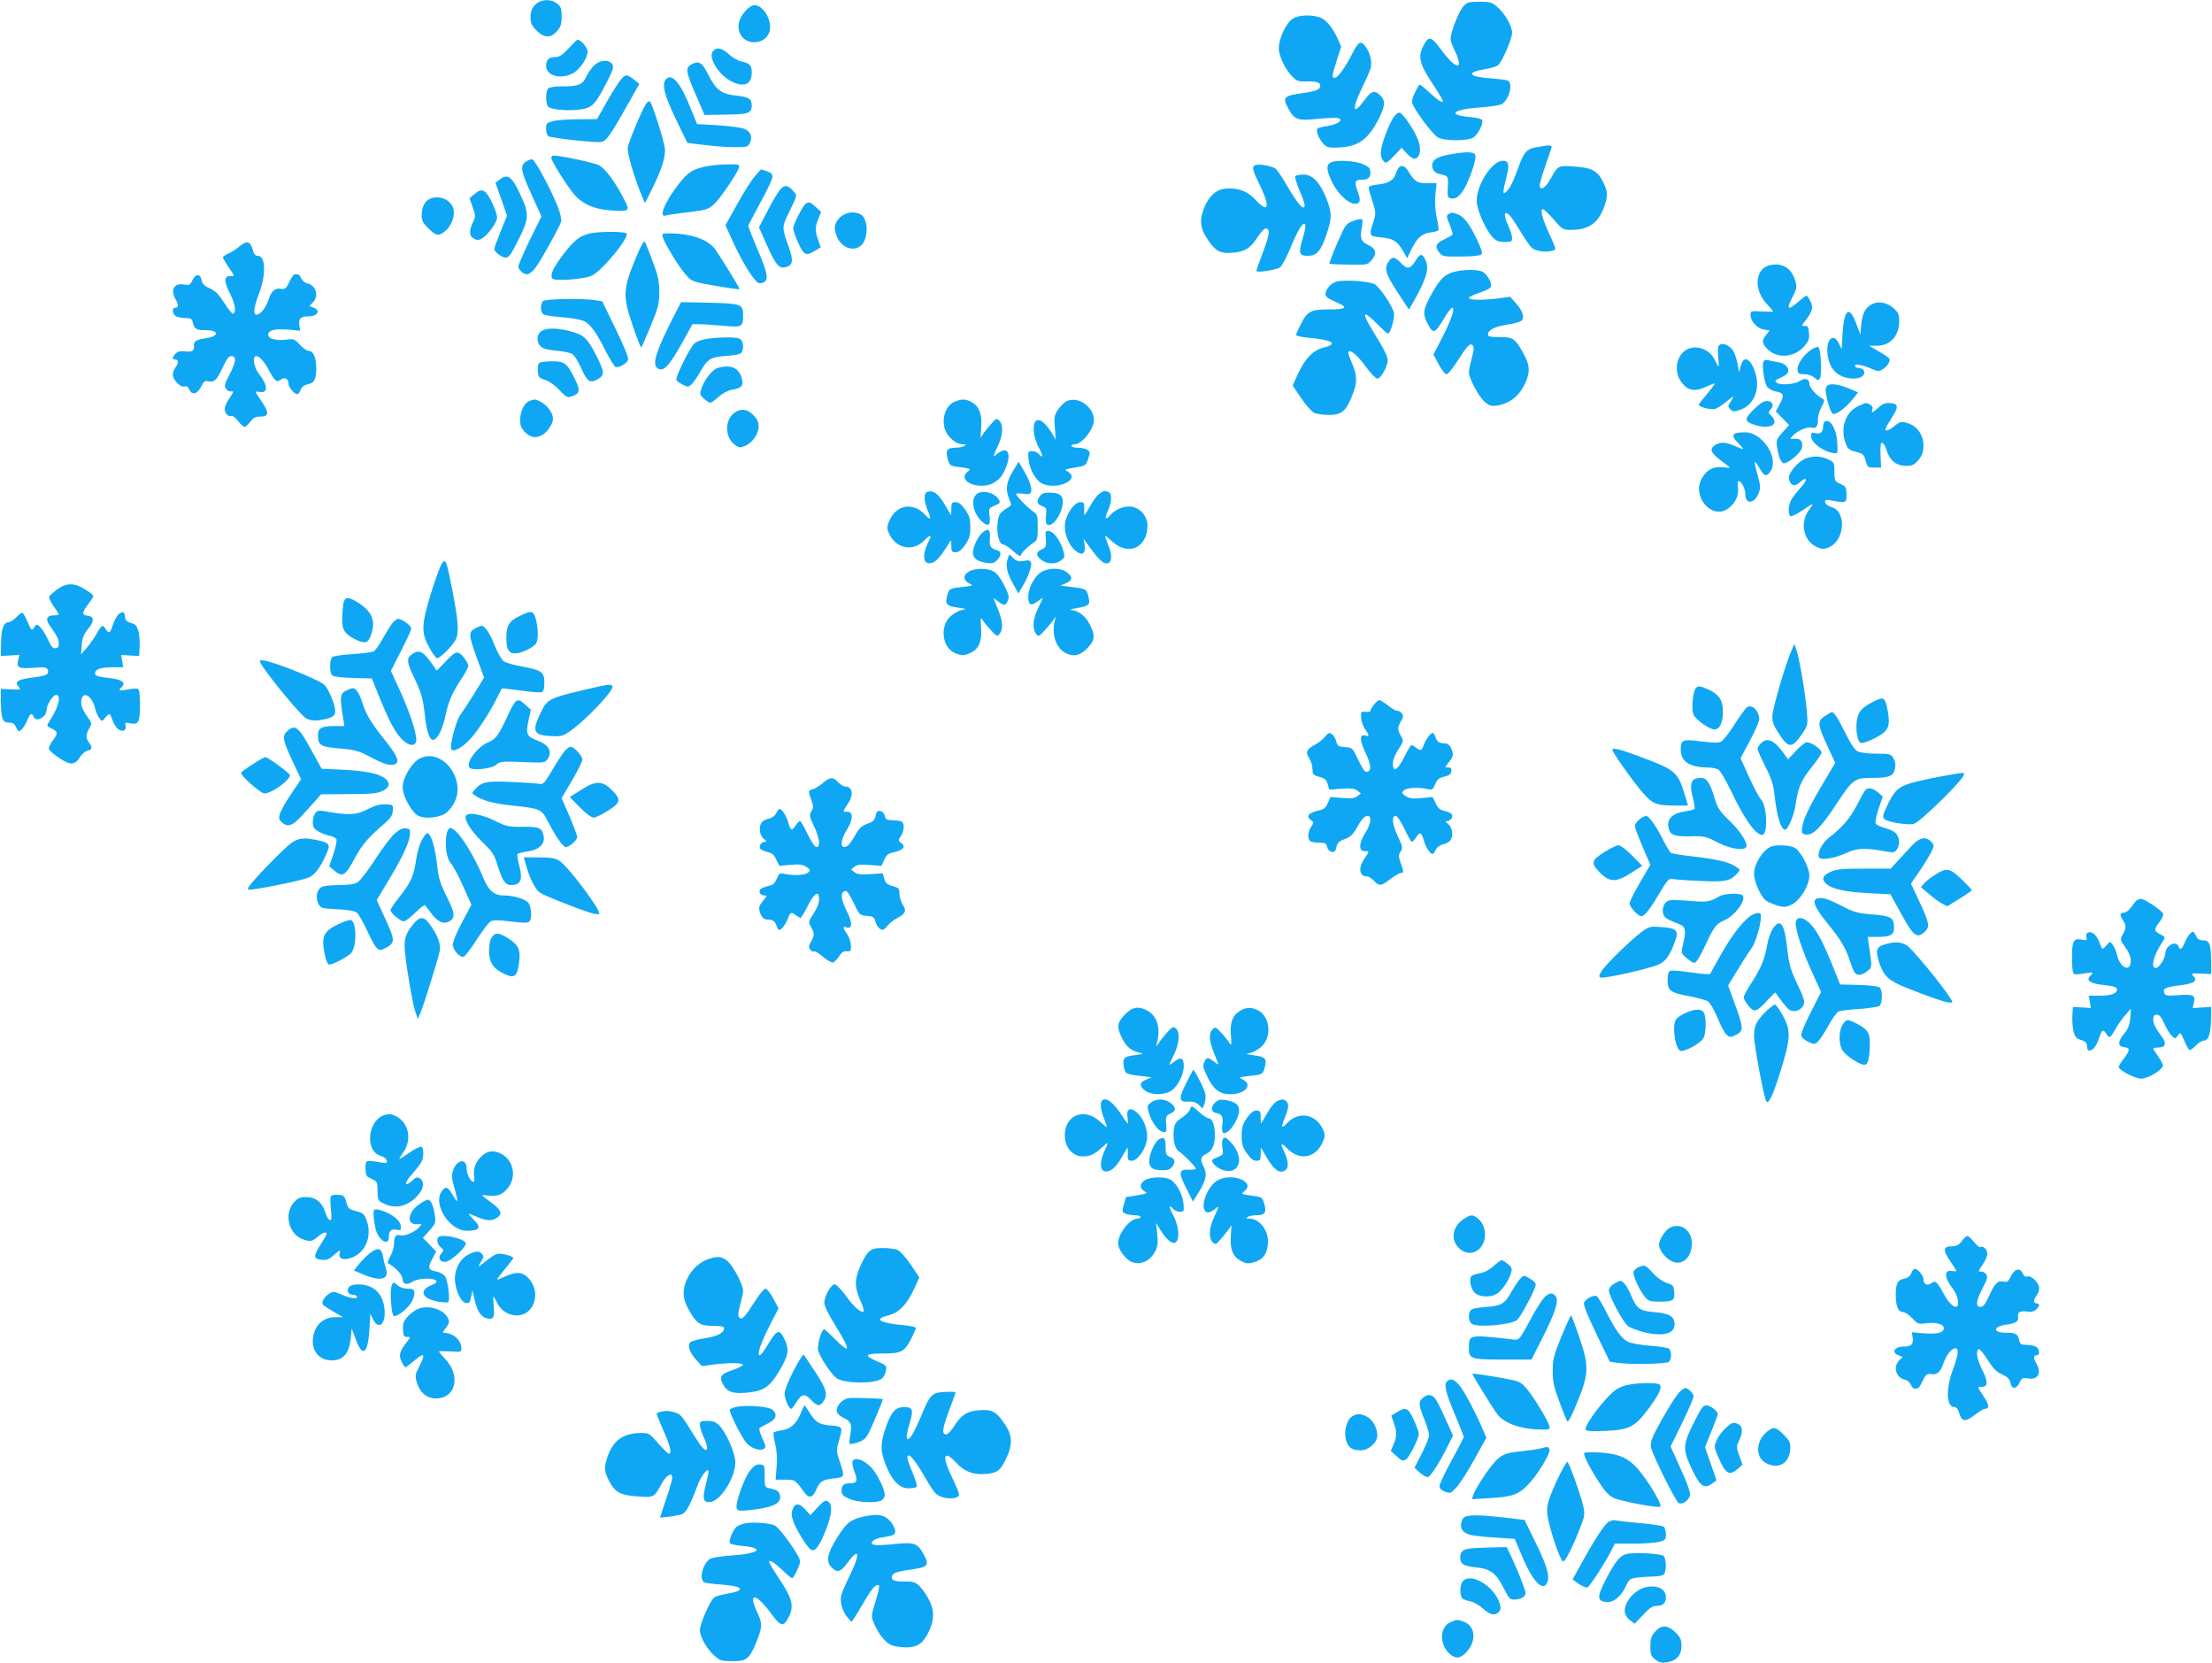 <?xml version="1.0" encoding="UTF-8" standalone="no"?>
<svg
   xmlns:dc="http://purl.org/dc/elements/1.1/"
   xmlns:cc="http://creativecommons.org/ns#"
   xmlns:rdf="http://www.w3.org/1999/02/22-rdf-syntax-ns#"
   xmlns:svg="http://www.w3.org/2000/svg"
   xmlns="http://www.w3.org/2000/svg"
   xmlns:sodipodi="http://sodipodi.sourceforge.net/DTD/sodipodi-0.dtd"
   xmlns:inkscape="http://www.inkscape.org/namespaces/inkscape"
   version="1.0"
   width="1280pt"
   height="962pt"
   viewBox="0 0 1280 962"
   preserveAspectRatio="xMidYMid meet"
   id="svg382"
   sodipodi:docname="304521.svg"
   inkscape:version="1.0.1 (3bc2e813f5, 2020-09-07)">
  <defs
     id="defs386" />
  <sodipodi:namedview
     pagecolor="#ffffff"
     bordercolor="#666666"
     borderopacity="1"
     objecttolerance="10"
     gridtolerance="10"
     guidetolerance="10"
     inkscape:pageopacity="0"
     inkscape:pageshadow="2"
     inkscape:window-width="1600"
     inkscape:window-height="851"
     id="namedview384"
     showgrid="false"
     inkscape:zoom="0.51689189"
     inkscape:cx="790.15998"
     inkscape:cy="697.84664"
     inkscape:window-x="0"
     inkscape:window-y="0"
     inkscape:window-maximized="1"
     inkscape:current-layer="svg382" />
  <g
     id="g1537"
     style="fill:#0fa7f3;fill-opacity:1">
    <path
       d="m 138.5,142.6 c -1.6,1.4 -4.5,3.2 -6.2,4 -1.8,0.8 -3.3,1.8 -3.3,2.3 0,0.5 1.6,3.2 3.5,6 3.2,4.6 3.3,5.1 1.4,4.8 -4.2,-0.4 -4.6,2.7 -1.1,9.5 3.2,6.3 4.1,11.1 2.2,12.3 -0.5,0.3 -2.8,-2.4 -5.1,-6.1 -3.3,-5.2 -5.2,-7.1 -8.4,-8.5 -3.3,-1.5 -4.4,-2.6 -4.9,-5 -0.7,-3.8 -3.5,-3.6 -5.4,0.5 -1.2,2.5 -1.8,2.7 -4.7,2.2 -5.6,-1.1 -8.1,3 -5,8.4 1.9,3.3 1.9,5 0,5 -2.2,0 -1.8,3.7 0.4,5 1.1,0.5 3.6,1 5.5,1 3.1,0 3.7,0.4 4.2,2.7 0.9,3.7 2,4.3 7.6,4.3 7.9,0 7.6,3.7 -0.3,4.7 -5.1,0.7 -7.1,1.9 -6.7,4.2 0.5,2.9 -1,3.9 -5,3.4 -2.8,-0.4 -4.3,0 -5.5,1.2 -2.1,2 -2.2,3.5 -0.2,3.5 1.9,0 1.9,2.1 0,4.6 -0.8,1 -1.5,2.9 -1.5,4.2 0,3 4.5,7.5 6.8,6.8 1.2,-0.4 2.1,0.1 2.7,1.7 1.6,3.5 4.7,2.8 6.8,-1.5 1.6,-3.2 2.2,-3.7 4.3,-3.2 3.3,0.8 5,-0.8 8.4,-8.3 2.2,-4.8 3.4,-6.3 4.9,-6.3 3.1,0 2.7,3.4 -1.1,10.7 -2.7,5.1 -3.1,6.6 -2.2,8 0.7,1 1.9,1.7 2.8,1.7 2.1,-0.2 2,0 -0.9,4.4 -1.4,2 -2.5,4.6 -2.5,5.8 0,2.4 2.4,4.9 3.9,4 0.5,-0.4 2.2,0.9 3.8,2.9 1.5,1.9 3.3,3.5 3.9,3.5 0.5,0 2,-1.4 3.2,-3 1.8,-2.3 3,-3 5.8,-3 5,0 5.3,-2.2 1,-8.4 -2,-2.9 -3.6,-5.5 -3.6,-5.8 0,-0.3 1.1,-0.3 2.4,-0.1 4.8,1 4.6,-3.9 -0.4,-10.2 -3.2,-4 -4.2,-10.5 -1.7,-10.5 1.8,0 5,3.6 7.2,8 1,1.9 2.4,4.3 3.3,5.3 1.4,1.5 1.8,1.6 3.7,0.3 2.5,-1.7 4.5,-0.5 4.5,2.6 0,1.9 3.3,5.8 5,5.8 0.6,0 1.5,-1.1 2,-2.5 0.6,-1.7 2,-2.7 4,-3.2 3.9,-0.7 5,-2.8 5,-9.2 0,-6.2 -1.7,-10.1 -4.3,-10.1 -1.1,0 -3.4,-1.6 -5.2,-3.6 -3.1,-3.3 -3.5,-3.5 -8.1,-2.9 -5.9,0.8 -10.7,-0.7 -10.2,-3.2 0.4,-2.4 4.2,-3.2 11.9,-2.6 l 6.6,0.6 -0.5,-3.3 c -0.5,-3.7 0.8,-5 5.4,-5 5.2,0 7.1,-3.4 2.9,-5 l -2.5,-1 2,-2 c 3.8,-3.8 1.8,-10.2 -3.5,-11.2 -1.1,-0.2 -2.5,-1.4 -3.2,-2.8 -1.1,-2.3 -1.7,-2.6 -4.1,-2.2 -0.5,0.1 -1.7,2 -2.7,4.2 -1.7,3.7 -2.6,4.5 -4.9,4.1 -3.3,-0.7 -5.5,1.2 -7,5.7 -1.8,5.4 -4.8,9.2 -7.2,9.2 -2.1,0 -1.5,-4.2 1.6,-12.5 4.1,-11.2 3.7,-21.5 -0.9,-21.5 -1.2,0 -2.1,-1 -2.6,-2.7 -1.4,-5.8 -3.5,-6.5 -8,-2.7 z"
       id="path68"
       style="fill:#0fa7f3;stroke:none;stroke-width:0.1;fill-opacity:1" />
  </g>
  <g
     id="g1611"
     style="fill:#0fa7f3;fill-opacity:1">
    <path
       d="m 847.2,3.2 c -2.3,2.5 -5.5,9.6 -7.2,15.9 -1,3.7 -0.8,4.7 2,10.6 5.3,11.4 0.5,10.7 -8.1,-1 -5.6,-7.6 -7.2,-8.1 -10,-2.7 -3.5,6.4 -2.6,10.7 4.2,21.1 3.4,5.1 6.3,9.9 6.6,10.6 1,2.6 -1.6,1.2 -7,-3.7 -3,-2.8 -5.7,-5 -6.1,-5 -0.9,0 -4.6,7.8 -4.6,9.8 0,2.9 11.9,19.1 15.2,20.8 4.1,2.1 17.2,2 20.5,-0.1 2.6,-1.8 5.7,-7.9 5,-10 -0.3,-0.7 -3.4,-1.5 -7.3,-1.8 -13.5,-1.3 -9.6,-4.5 6.7,-5.6 6.6,-0.5 11.4,-1.3 12.4,-2.1 4.3,-3.6 6.1,-12.2 2.8,-13.5 -1,-0.3 -5.5,-0.9 -10,-1.2 -12.7,-0.9 -14.1,-3.5 -2.9,-5.3 3.2,-0.5 6.5,-1.5 7.4,-2.2 2.4,-2 8.2,-15.3 8.2,-18.8 0,-3.9 -4,-11 -8.6,-15 -3.1,-2.7 -4.1,-3 -10.3,-3 -5.7,0 -7.1,0.3 -8.9,2.2 z"
       id="path6"
       style="fill:#0fa7f3;stroke:none;stroke-width:0.1;fill-opacity:1" />
    <path
       d="m 747.5,11.2 c -3.7,2.9 -7.5,11.3 -7.5,16.7 0,4.8 4,12.8 8.4,17 2,1.9 3.5,2.4 7.3,2.2 5.6,-0.2 8.3,0.6 8.3,2.3 0,2.4 -2.4,3.4 -10.5,4.5 -10.7,1.5 -11.5,2.5 -8,8.9 3.6,6.6 5.5,7.2 17.7,5.9 5.3,-0.5 10.4,-0.7 11.4,-0.3 3,1.1 -0.5,3.5 -6.4,4.5 -2.9,0.4 -5.5,1.1 -5.8,1.4 -1.1,1.1 0.5,5.5 3,8.4 2.1,2.5 3.1,2.8 7.8,2.7 12.5,-0.3 18.2,-4.2 24.6,-16.6 3.8,-7.5 4,-10.7 0.9,-13.6 -3.4,-3.3 -5.1,-2.7 -9.2,2.8 -6.7,9.2 -7.5,5.5 -1.4,-7.1 2.3,-4.6 4.5,-9.7 5,-11.3 1.1,-3.7 -0.3,-9.4 -3.2,-13 -2.6,-3.3 -3.9,-2.5 -7.6,4.8 -3.8,7.5 -8.2,13.6 -9.8,13.6 -2,0 -1.9,-0.6 1,-10 l 2.6,-8 -2,-4.5 C 771.2,16 767.3,11.3 763.8,10.1 758.4,8.2 750.6,8.7 747.5,11.2 Z"
       id="path10"
       style="fill:#0fa7f3;stroke:none;stroke-width:0.1;fill-opacity:1" />
    <path
       d="m 806.1,68.3 c -3.1,5.1 -7.1,16.3 -7.1,20 0,3.2 1.5,5.7 3.2,5.7 0.5,0 2.7,-1.9 4.9,-4.3 l 3.9,-4.2 3.1,3.3 c 1.6,1.8 3.7,3.2 4.7,3 2.8,-0.5 3.7,-5.1 2.1,-10 -1.8,-5.5 -8.9,-16.2 -11,-16.6 -1,-0.2 -2.5,1.1 -3.8,3.1 z"
       id="path26"
       style="fill:#0fa7f3;stroke:none;stroke-width:0.1;fill-opacity:1" />
    <path
       d="m 889.5,85.1 c -5.9,0.9 -7.5,2.7 -10.5,10.7 -3.3,9.3 -5.2,13 -7.1,14.8 -1.8,1.6 -1.9,1.6 -1.9,0 0,-1 0.8,-4.6 1.7,-8 1.9,-7.3 1.4,-9.6 -2.1,-9.6 -6.1,0 -15,13.6 -15.1,23 0,5.2 5.1,16.9 9.2,21.2 2.1,2.2 3.6,2.8 7,2.8 3.8,0 4.3,-0.3 4.3,-2.3 0,-1.2 -0.9,-4.2 -2,-6.6 -4.4,-9.5 -1.6,-10.8 3.9,-1.9 9.2,14.8 9.1,14.7 13,15.8 4.1,1.1 10.1,0.4 10.1,-1.2 0,-0.6 -1.6,-4.5 -3.6,-8.7 -3.8,-8.2 -5.4,-14.1 -3.6,-14.1 0.6,0 3.4,2.7 6.3,6 4.9,5.7 5.4,6 9.8,6 10.2,0 15.7,-3.7 19.1,-12.7 2.6,-7 2.5,-9.3 -0.5,-15.3 -3.2,-6.3 -6.6,-8.1 -17,-8.7 -9.1,-0.6 -9,-0.6 -13.5,7.6 -2.7,4.9 -6,6.7 -6,3.3 0,-1.1 1.4,-6 3.1,-10.9 1.7,-4.8 3.3,-9.6 3.6,-10.6 0.6,-1.9 -0.2,-2 -8.2,-0.6 z"
       id="path28"
       style="fill:#0fa7f3;stroke:none;stroke-width:0.1;fill-opacity:1" />
    <path
       d="m 840.4,89.1 c -6.9,1.1 -10.1,2.5 -11.2,4.6 -1.4,2.7 0.3,6.2 3.5,6.9 5.5,1.2 5.4,1 5.1,7.6 -0.3,6.1 -0.2,6.3 2.3,6.6 2,0.2 3.4,-0.5 5.7,-3.3 3.4,-4.2 8.9,-19.3 7.9,-21.8 -0.7,-1.9 -4.6,-2.1 -13.3,-0.6 z"
       id="path30"
       style="fill:#0fa7f3;stroke:none;stroke-width:0.1;fill-opacity:1" />
    <path
       d="m 769.8,94.1 c -2.4,1.4 -2.2,4.4 0.6,10.4 4.2,9.1 12.7,15.8 15.9,12.6 0.9,-0.9 0.7,-2.4 -0.6,-6.1 -2,-5.6 -1.7,-7 1.8,-7 4.1,0 5.5,-1.1 5.5,-4.2 0,-2.4 -0.7,-3.2 -4.2,-4.8 -4.7,-2.1 -16,-2.7 -19,-0.9 z"
       id="path36"
       style="fill:#0fa7f3;stroke:none;stroke-width:0.1;fill-opacity:1" />
    <path
       d="m 726.3,95.6 c -2,0.9 -1.6,2.7 2.7,11.5 6.2,12.8 5.1,16.7 -2.5,8.5 -4.2,-4.6 -8.9,-6.6 -15.5,-6.6 -5.9,0 -10.1,2.9 -13.2,9 -3.7,7.5 -3.7,13.2 0.1,19.1 4.9,7.7 7.5,9.4 13.6,9.2 8.2,-0.3 11.9,-2.3 16,-8.8 2.5,-3.8 4.2,-5.5 5.3,-5.3 2.3,0.5 1.9,3.4 -2.3,14.6 -1.9,5.1 -3.5,9.5 -3.5,9.9 0,1.3 12.2,-0.6 13.9,-2.2 1,-0.9 3.5,-5.5 5.5,-10.3 4.5,-10.9 7.4,-15.8 8.7,-14.5 0.6,0.6 0.1,3.6 -1.2,8 -2.7,8.8 -2.2,10.3 2.9,10.3 5.1,0 7.5,-2.7 10.7,-12.1 3.3,-9.5 3.3,-12.9 0,-21.2 -3.8,-9.4 -8,-13.7 -13.3,-13.7 -2.2,0 -4.4,0.4 -4.7,1 -0.3,0.5 0.8,4.2 2.5,8.2 3.2,7.6 3.6,9.8 2.1,9.8 -1.3,0 -5,-5 -9.9,-13.5 -2.2,-3.9 -4.9,-7.8 -5.9,-8.8 -2,-1.7 -9.8,-3.1 -12,-2.1 z"
       id="path40"
       style="fill:#0fa7f3;stroke:none;stroke-width:0.1;fill-opacity:1" />
    <path
       d="m 809.2,97.2 c -0.5,0.7 -1.2,2.3 -1.6,3.4 -1.1,3.6 -4.2,5.5 -10,6.1 -3.7,0.4 -5.6,1 -5.6,1.9 0,0.8 1,4.3 2.2,7.9 2,6.4 2.1,6.8 0.5,11.9 -2.6,8.1 -2.5,8.2 4.1,8.9 7.3,0.6 9.6,2 12.9,7.6 l 2.6,4.5 2.3,-4.9 c 3.4,-6.9 5.9,-9.2 11,-10 2.4,-0.3 4.5,-0.9 4.8,-1.3 0.2,-0.4 -0.2,-3.6 -1,-7.2 -0.9,-4.2 -1.2,-8.9 -0.8,-13.3 l 0.7,-6.7 h -5.5 c -5.8,0 -7.2,-0.9 -11.1,-7.3 -1.9,-2.9 -3.9,-3.5 -5.5,-1.5 z"
       id="path42"
       style="fill:#0fa7f3;stroke:none;stroke-width:0.1;fill-opacity:1" />
    <path
       d="m 838.1,123.9 c -1.2,0.8 -1.1,1.7 0.8,6.1 1.2,2.9 1.9,5.5 1.6,5.8 -0.4,0.4 -2.5,1.6 -4.8,2.7 -4.9,2.3 -5.6,4.2 -2.8,7.6 1.8,2.3 2.5,2.4 12.5,2.3 6.5,0 11.1,-0.5 11.8,-1.2 0.8,-0.8 0.1,-3.2 -2.9,-9.4 -4.4,-8.9 -7.1,-12.4 -11,-13.9 -3,-1.1 -3.4,-1.1 -5.2,0 z"
       id="path58"
       style="fill:#0fa7f3;stroke:none;stroke-width:0.1;fill-opacity:1" />
    <path
       d="m 783.3,127.7 c -3.4,1.2 -4.5,2.2 -6.4,6.1 -3.5,7.4 -8,18.5 -7.6,18.8 0.2,0.2 5.2,0.4 11.2,0.5 10.7,0.2 10.9,0.1 13.2,-2.6 3.2,-3.6 2.6,-6.6 -1.6,-8.6 -4.5,-2.1 -5.2,-3.8 -4.2,-9.5 0.5,-2.7 0.7,-5.2 0.3,-5.5 -0.4,-0.4 -2.6,0 -4.9,0.8 z"
       id="path60"
       style="fill:#0fa7f3;stroke:none;stroke-width:0.1;fill-opacity:1" />
    <path
       d="m 819,151 c -3,4.8 -4.7,5 -8.5,1 -3.4,-3.6 -4.9,-3.7 -6.9,-0.8 -2.8,3.9 -1.9,7.1 5,17.7 l 6.7,10.2 2.5,-4.3 c 7.7,-13.5 9.5,-19.7 6.9,-24.7 -1.8,-3.7 -3,-3.5 -5.7,0.9 z"
       id="path70"
       style="fill:#0fa7f3;stroke:none;stroke-width:0.1;fill-opacity:1" />
    <path
       d="m 843,156.9 c -7,1.4 -10,4.4 -15.9,15.6 -3.6,7 -3.8,9.2 -1.1,14.5 3.3,6.5 4.2,6.3 10,-3.4 1.9,-3.1 3.8,-5.6 4.3,-5.6 1.9,0 -0.4,6.7 -5.5,16.8 l -5.3,10.3 3,5.7 c 1.7,3.1 3.7,5.7 4.5,5.7 0.8,0 3.3,-2.9 5.6,-6.5 6.4,-10 8,-11.7 9.5,-10.3 1,1 0.9,2.5 -0.4,7.3 -0.9,3.3 -1.7,7 -1.7,8.3 0,3.6 5.7,14.3 9.3,17.3 2.6,2.2 3.7,2.5 7.1,2 8.3,-1.4 14.1,-6.7 17.3,-15.7 1.7,-5 1.1,-8.7 -2.4,-14.9 -4.7,-8.3 -5.8,-9 -13.5,-9 -5,0 -6.8,-0.3 -6.8,-1.3 0,-2.8 3.9,-4.8 11.2,-5.9 4.1,-0.6 7.8,-1.7 8.5,-2.5 1.6,-2 0.1,-6 -3.8,-10.2 l -3,-3.4 -6.7,0.9 c -9.3,1.1 -16.6,1.1 -17.2,-0.1 -0.3,-0.6 2.4,-1.9 6,-3.1 4,-1.3 6.6,-2.7 6.8,-3.7 0.5,-2.5 -2.7,-7.7 -5.4,-8.7 -2.8,-1.1 -9.1,-1.1 -14.4,-0.1 z"
       id="path74"
       style="fill:#0fa7f3;stroke:none;stroke-width:0.1;fill-opacity:1" />
    <path
       d="m 774.3,162.7 c -3.6,0.5 -7.3,4.4 -7.3,7.5 0,1.4 1.6,2.6 6,4.5 7.4,3.2 6.4,4.3 -4.2,4.3 -10.2,0 -12.3,1.1 -15.9,8.2 -1.6,3.1 -2.9,6.1 -2.9,6.6 0,0.5 3.3,1.2 7.3,1.6 13.7,1.2 17.4,3.5 8.8,5.6 -6.2,1.5 -11.1,6.5 -15.2,15.7 l -2.9,6.3 4.9,7.3 c 2.7,4 6.1,7.8 7.5,8.5 1.5,0.7 5.3,1.2 8.6,1.2 7.4,0 9.7,-1.9 13.5,-11.2 3.1,-7.7 3,-11.5 -0.5,-19.5 -1.3,-2.9 -2.1,-5.6 -1.7,-5.9 1.2,-1.3 5.8,2.7 10.4,9.2 2.6,3.5 5.4,6.4 6.3,6.4 2.1,0 6,-6.9 6,-10.7 0,-1.9 -2.3,-6.7 -6.5,-13.4 -9,-14.4 -8.8,-16.8 0.5,-7.4 3,3 5.7,5.5 6.1,5.5 1.5,0 4.1,-9 3.5,-12 -0.7,-3.8 -7.9,-14.5 -11,-16.5 -2.4,-1.6 -15.4,-2.7 -21.3,-1.8 z"
       id="path76"
       style="fill:#0fa7f3;stroke:none;stroke-width:0.1;fill-opacity:1" />
  </g>
  <g
     id="g1569"
     style="fill:#0fa7f3;fill-opacity:1">
    <path
       d="m 313,0.7 c -3.9,1.4 -6,4.6 -6,9.1 0,3.7 0.6,5 3.4,7.8 4.5,4.5 8.4,4.6 12,0.3 2.1,-2.4 2.6,-4.1 2.6,-8.4 0,-4.6 -0.4,-5.6 -2.6,-7.4 -2.6,-2 -6.2,-2.6 -9.4,-1.4 z"
       id="path4"
       style="fill:#0fa7f3;stroke:none;stroke-width:0.1;fill-opacity:1" />
    <path
       d="m 431.2,6.5 c -3.9,4.4 -4.9,9.2 -2.8,13.3 3.4,6.5 13.7,6.1 16.6,-0.7 C 447.5,13 442.2,3 436.5,3 c -1.4,0 -3.6,1.4 -5.3,3.5 z"
       id="path8"
       style="fill:#0fa7f3;stroke:none;stroke-width:0.1;fill-opacity:1" />
    <path
       d="m 329,28 c -3.6,3.9 -5.3,5 -7.6,5 -3.7,0 -5.4,1.6 -5.4,5 0,5.7 7.9,8.1 15.1,4.6 4.1,-1.9 8.9,-8.8 8.9,-12.7 0,-2.5 -3.9,-7 -5.9,-6.9 -0.3,0.1 -2.6,2.3 -5.1,5 z"
       id="path12"
       style="fill:#0fa7f3;stroke:none;stroke-width:0.1;fill-opacity:1" />
    <path
       d="m 412.7,29.5 c -3.3,3.2 2.9,13.7 10.4,17.5 7.3,3.8 11.9,1.9 11.9,-4.9 0,-4.4 -1.1,-5.5 -5.9,-6.5 -1.8,-0.3 -5.1,-2.2 -7.2,-4.1 -4.2,-3.8 -6.9,-4.4 -9.2,-2 z"
       id="path14"
       style="fill:#0fa7f3;stroke:none;stroke-width:0.1;fill-opacity:1" />
    <path
       d="m 344.3,37.4 c -1.7,1.4 -4,4.6 -5.1,7 -2.3,4.8 -4.4,5.6 -15.2,5.6 -3.1,0 -6.1,0.5 -6.8,1.2 -1.6,1.6 -1.5,9.3 0.1,10.6 2,1.6 10.4,2.4 17.2,1.7 8,-0.9 9.5,-2.3 16.1,-14.9 4,-7.7 4.7,-9.9 3.8,-11.3 -1.8,-2.9 -6.7,-2.8 -10.1,0.1 z"
       id="path16"
       style="fill:#0fa7f3;stroke:none;stroke-width:0.1;fill-opacity:1" />
    <path
       d="m 400,37.3 c -3.5,1.8 -3.1,4.5 2.8,17.9 l 4.9,11.3 12.2,-0.2 C 433.2,66.2 435,65.5 435,61 435,57.2 433.3,56.1 426.1,55.3 417.6,54.5 414.3,52 410,43.5 406.3,36 404.5,34.9 400,37.3 Z"
       id="path18"
       style="fill:#0fa7f3;stroke:none;stroke-width:0.1;fill-opacity:1" />
    <path
       d="m 359.6,45.6 c -1.3,1.5 -5.1,7.3 -8.3,13 l -5.8,10.3 -11,0.1 c -6,0 -12.7,0.5 -14.7,1.1 -3.4,0.9 -3.8,1.3 -3.8,4.3 0,1.9 0.6,3.8 1.3,4.4 1.1,0.9 23.7,3.5 29.6,3.4 3.5,0 5.3,-2.3 14.6,-18.7 l 8.5,-15 -2.3,-1.8 c -4.8,-3.8 -5.5,-3.9 -8.1,-1.1 z"
       id="path20"
       style="fill:#0fa7f3;stroke:none;stroke-width:0.1;fill-opacity:1" />
    <path
       d="m 385.5,45.7 c -2.8,2.7 -1.1,9.5 5.9,23.9 l 6.4,13.1 9.3,1.1 c 9.4,1.1 15,1.5 22.2,1.3 3.1,-0.1 3.9,-0.6 4.8,-2.8 1.5,-4 -0.2,-7 -4.8,-8.2 -2.1,-0.5 -8.8,-1.3 -14.9,-1.7 l -11,-0.6 -3.5,-8.6 c -6,-15.1 -10.9,-21 -14.4,-17.5 z"
       id="path22"
       style="fill:#0fa7f3;stroke:none;stroke-width:0.1;fill-opacity:1" />
    <path
       d="m 373.7,60.3 c -2.5,3.9 -9.8,21.4 -10.4,25 -0.5,3.2 3.7,17.5 8.2,28.2 l 1.7,4 3,-5.9 c 6.5,-12.8 9.1,-20.7 8.5,-25.8 -0.6,-4.9 -7.2,-25.7 -8.6,-27.1 -0.4,-0.4 -1.5,0.3 -2.4,1.6 z"
       id="path24"
       style="fill:#0fa7f3;stroke:none;stroke-width:0.1;fill-opacity:1" />
    <path
       d="m 319,91.3 c 0,1.7 8.3,15.1 12.7,20.5 4.9,6 11.6,9.1 21.2,9.9 11.3,0.8 11.8,0.5 8.5,-5.9 -5.2,-10.4 -11.3,-18.5 -15,-20.3 C 343.3,94 324.2,90 320.3,90 c -0.7,0 -1.3,0.6 -1.3,1.3 z"
       id="path32"
       style="fill:#0fa7f3;stroke:none;stroke-width:0.1;fill-opacity:1" />
    <path
       d="m 304.3,93.5 c -3.5,2.4 -2.9,5.6 3.4,19.3 l 5.6,12.4 -6.7,13.6 c -3.6,7.5 -6.6,14.4 -6.6,15.3 0,2.4 3.6,5.2 5.7,4.4 1,-0.3 2.8,-1.9 4,-3.4 3,-3.8 14.2,-24 15,-26.9 0.3,-1.5 -0.5,-5 -2.1,-9.1 -4.3,-10.5 -13,-26.6 -14.6,-26.9 -0.8,-0.1 -2.5,0.5 -3.7,1.3 z"
       id="path34"
       style="fill:#0fa7f3;stroke:none;stroke-width:0.1;fill-opacity:1" />
    <path
       d="m 407.9,96.4 c -7,1.5 -9.8,3.3 -14.8,9.6 -8.4,10.6 -12.4,20.5 -7.6,18.6 0.9,-0.3 5.7,-1 10.8,-1.6 12.7,-1.5 13.1,-1.7 16.6,-4.6 3.3,-2.8 13.4,-17.5 14.6,-21.2 0.6,-2.1 0.5,-2.2 -6.7,-2.1 -4,0 -9.8,0.6 -12.9,1.3 z"
       id="path38"
       style="fill:#0fa7f3;stroke:none;stroke-width:0.1;fill-opacity:1" />
    <path
       d="m 436.8,102 c -1.9,2.1 -6.5,9.4 -10.2,16.1 l -6.8,12.2 4.7,10.4 c 5.7,12.2 12.3,22.7 14.8,23.1 1,0.2 2.5,-0.2 3.3,-0.9 2.2,-1.8 1.2,-5.9 -4.7,-19.7 -2.7,-6.5 -4.9,-12 -4.9,-12.5 0,-0.4 3.2,-6.5 7,-13.5 3.9,-7 7,-13.7 7,-14.9 0,-1.5 -0.9,-2.4 -3.1,-3.2 -1.8,-0.6 -3.3,-1.1 -3.5,-1.1 -0.1,0 -1.8,1.8 -3.6,4 z"
       id="path44"
       style="fill:#0fa7f3;stroke:none;stroke-width:0.1;fill-opacity:1" />
    <path
       d="m 289.1,103.9 -2.4,1.8 3.4,9.6 3.3,9.5 -3.7,9.1 c -2,5 -3.7,9.5 -3.7,10 0,1.8 4.3,5.1 6.6,5.1 1.9,0 3.2,-1.8 7.3,-10.1 6.1,-12 6.3,-15 2.1,-24.4 -5.5,-12.3 -8,-14.4 -12.9,-10.6 z"
       id="path46"
       style="fill:#0fa7f3;stroke:none;stroke-width:0.1;fill-opacity:1" />
    <path
       d="m 451.7,109.4 c -1.3,1.3 -4.6,6.9 -7.4,12.3 l -5.1,9.8 4.4,10 c 5.3,11.7 7.1,14 10.8,13.1 4.5,-1.1 4.9,-3.7 2,-11.8 -4.1,-11.4 -4.1,-11.2 0.6,-20.9 4.3,-8.8 4.4,-8.8 2.4,-11 -3.5,-3.9 -5.2,-4.2 -7.7,-1.5 z"
       id="path48"
       style="fill:#0fa7f3;stroke:none;stroke-width:0.1;fill-opacity:1" />
    <path
       d="m 274.5,112.3 -2.8,2.4 1.8,5.1 c 1.8,4.9 1.8,5.4 0.2,8.7 -2.5,5.2 -2.2,8.3 0.8,9.7 2.1,1 3,0.8 5.3,-0.9 3.1,-2.3 7,-7.7 7.8,-10.8 0.3,-1.4 -0.8,-4.9 -2.8,-9.1 -3.8,-7.9 -5.9,-8.9 -10.3,-5.1 z"
       id="path50"
       style="fill:#0fa7f3;stroke:none;stroke-width:0.1;fill-opacity:1" />
    <path
       d="m 248.4,115.2 c -2.7,1.3 -4.4,4.9 -4.4,9.5 0,2.8 0.8,4.4 3.9,7.4 4.4,4.4 5.8,4.7 9.3,1.9 3.8,-2.9 6.1,-8.5 5.3,-12.6 -1,-5.8 -8.4,-9 -14.1,-6.2 z"
       id="path52"
       style="fill:#0fa7f3;stroke:none;stroke-width:0.1;fill-opacity:1" />
    <path
       d="m 466.3,117.8 c -1.7,1.1 -7.3,12.1 -7.3,14.3 0,1.1 1.3,4.9 2.9,8.4 3.3,7.2 4.5,7.8 9.8,4.5 l 3.2,-1.9 -1.4,-4.2 c -1.9,-5.3 -1.9,-7.7 0.1,-12.5 l 1.6,-3.8 -3.1,-2.8 c -3.3,-3 -3.9,-3.2 -5.8,-2 z"
       id="path54"
       style="fill:#0fa7f3;stroke:none;stroke-width:0.1;fill-opacity:1" />
    <path
       d="m 485.9,125.9 c -3.3,3.4 -3.7,6.6 -1.3,11.7 2.7,5.6 8.8,7.9 13.1,4.9 4.9,-3.4 5.1,-15.9 0.3,-18.5 -3.8,-2 -9,-1.2 -12.1,1.9 z"
       id="path56"
       style="fill:#0fa7f3;stroke:none;stroke-width:0.1;fill-opacity:1" />
    <path
       d="m 342,134.9 c -6.3,1.3 -9.7,3.9 -15.9,12.1 -6.2,8.2 -7.9,11.9 -6.5,14.1 1,1.7 18.3,0.5 22.8,-1.6 6.1,-2.9 21.7,-21.9 20.2,-24.4 -0.8,-1.2 -14.9,-1.3 -20.6,-0.2 z"
       id="path62"
       style="fill:#0fa7f3;stroke:none;stroke-width:0.1;fill-opacity:1" />
    <path
       d="m 383.5,137.2 c 1.2,3.9 9.8,17.9 13.5,21.9 3.4,3.9 3.7,3.9 17.3,6.3 7.5,1.3 13.7,2.1 13.7,1.9 0,-0.9 -12.9,-21.7 -14.8,-23.9 -4.3,-5.1 -13.9,-8.3 -25,-8.4 -5.1,0 -5.3,0.1 -4.7,2.2 z"
       id="path64"
       style="fill:#0fa7f3;stroke:none;stroke-width:0.1;fill-opacity:1" />
    <path
       d="m 369,146.7 c -8.7,20.6 -8.9,24 -2.8,41.9 2.3,6.8 4.5,12.4 4.8,12.4 0.3,0 2.7,-5.5 5.5,-12.3 4.4,-10.8 5,-13 5,-19.7 0,-6.3 -0.6,-9.2 -3.9,-18 -2.1,-5.8 -4.2,-10.9 -4.6,-11.3 -0.4,-0.5 -2.2,2.7 -4,7 z"
       id="path66"
       style="fill:#0fa7f3;stroke:none;stroke-width:0.1;fill-opacity:1" />
    <path
       d="m 314.2,174.2 c -1.6,1.6 -1.5,6.3 0.1,7.6 0.6,0.5 5.5,1.3 10.7,1.7 5.2,0.3 11,1.4 12.8,2.2 3.9,1.8 7.4,6.7 13,18 2.3,4.4 4.7,8.3 5.4,8.6 1.8,0.6 6.4,-1.9 7.2,-4 0.5,-1.1 -2,-7.4 -7.1,-17.9 l -7.8,-16.1 -4.4,-0.7 c -7.8,-1.1 -28.6,-0.7 -29.9,0.6 z"
       id="path78"
       style="fill:#0fa7f3;stroke:none;stroke-width:0.1;fill-opacity:1" />
    <path
       d="m 389.8,183.1 c -10.1,19.9 -12.5,27.3 -9.5,29.8 3.5,2.8 7,-1 16,-17.4 l 4.4,-8 4.4,0.1 c 2.4,0 8.6,0.4 13.7,0.9 10.7,0.9 11.2,0.7 11.2,-6.1 0,-6.5 -1,-6.8 -19.6,-7.3 l -16.3,-0.3 z"
       id="path80"
       style="fill:#0fa7f3;stroke:none;stroke-width:0.1;fill-opacity:1" />
    <path
       d="m 313.2,191.6 c -2.8,1.9 -2.9,6.5 -0.2,8.9 1.4,1.3 4.3,2 9.4,2.4 4.2,0.4 8.1,1.3 9.1,2.1 1,0.8 3.1,4.2 4.6,7.6 3.8,8.3 5.1,9.3 9.5,6.9 4.5,-2.4 4.4,-4.2 -0.9,-14.5 -5,-9.6 -6.9,-11.4 -15.2,-13.5 -7.6,-1.9 -13.5,-1.9 -16.3,0.1 z"
       id="path84"
       style="fill:#0fa7f3;stroke:none;stroke-width:0.1;fill-opacity:1" />
    <path
       d="m 409.2,196 c -2.9,0.4 -6.2,1.6 -7.3,2.6 -2.8,2.5 -11.3,19.9 -10.5,21.3 0.4,0.6 2.1,1.8 3.8,2.7 2.7,1.4 3.1,1.4 4.9,-0.2 1,-0.9 3.2,-4 4.8,-6.8 4.5,-8 6.1,-9 15.3,-9.7 5.3,-0.4 8.3,-1 8.9,-2 1.6,-2.5 1,-6.8 -1,-7.9 -2.2,-1.1 -10.9,-1.1 -18.9,0 z"
       id="path86"
       style="fill:#0fa7f3;stroke:none;stroke-width:0.1;fill-opacity:1" />
    <path
       d="m 312.2,209.9 c -0.8,0.5 -1.2,2.3 -1,4.7 0.3,3.6 0.6,4 4.3,5.2 2.4,0.8 5.7,3.1 8.2,5.8 3.4,3.8 4.6,4.5 6.5,3.9 5.6,-1.7 5.9,-3.4 2.2,-10.8 -4.3,-8.6 -5.8,-9.7 -12.8,-9.7 -3.4,0 -6.7,0.4 -7.4,0.9 z"
       id="path94"
       style="fill:#0fa7f3;stroke:none;stroke-width:0.1;fill-opacity:1" />
    <path
       d="m 414.3,213.3 c -3,1.6 -7,7.1 -8.4,11.5 -1.1,3.3 -1,3.7 1.5,5.9 1.5,1.3 3.1,2.3 3.7,2.3 0.5,0 2.6,-1.5 4.7,-3.4 2.3,-2.1 5.3,-3.7 7.7,-4.1 5.6,-1 6.7,-2.2 5.9,-5.9 -1,-5 -4.1,-7.6 -8.8,-7.6 -2.3,0.1 -5.1,0.6 -6.3,1.3 z"
       id="path96"
       style="fill:#0fa7f3;stroke:none;stroke-width:0.1;fill-opacity:1" />
    <path
       d="m 306.3,232 c -3,1.2 -5.3,6 -5.3,11 0,3.3 0.6,4.8 2.9,7.1 3.2,3.1 6.2,3.6 9.9,1.5 3,-1.6 6.2,-6.5 6.2,-9.4 0,-3.1 -3.4,-7.9 -7,-9.7 -3.3,-1.7 -3.6,-1.7 -6.7,-0.5 z"
       id="path100"
       style="fill:#0fa7f3;stroke:none;stroke-width:0.1;fill-opacity:1" />
    <path
       d="m 424.7,239 c -5.5,4.3 -5.2,14.1 0.5,18.3 2.4,1.8 3,1.8 5.8,0.7 4.4,-1.8 8,-6.9 8,-11.3 0,-2.6 -0.8,-4.3 -3.1,-6.6 -3.6,-3.7 -7.5,-4 -11.2,-1.1 z"
       id="path110"
       style="fill:#0fa7f3;stroke:none;stroke-width:0.1;fill-opacity:1" />
  </g>
  <g
     id="g1596"
     style="fill:#0fa7f3;fill-opacity:1">
    <path
       d="m 1020.7,155 c -5.4,4.3 -4.7,13.8 1.4,20.5 2.1,2.3 3.9,4.4 3.9,4.7 0,0.2 -2.9,0.2 -6.5,0 -6.4,-0.4 -6.5,-0.4 -6.5,2 0,3.7 3.6,7.6 7.5,8.4 l 3.5,0.6 -2,2.5 c -2.7,3.4 -2.5,4.9 0.8,8.3 5.7,5.6 15.4,4.9 21.2,-1.6 2.6,-3 3.1,-4.3 2.8,-7.7 -0.3,-3.6 -0.6,-4.2 -2.5,-4.1 -2,0 -2,-0.1 0.7,-3.5 3.8,-4.9 4.4,-7.4 2.5,-11.1 -0.8,-1.6 -1.8,-3 -2.1,-3 -0.3,0 -2.4,1.6 -4.7,3.5 -6.4,5.5 -7.2,4.6 -3.2,-3.2 2.2,-4.2 2.4,-5.3 1.4,-8.7 -1.7,-6.1 -5.8,-9.6 -11.2,-9.6 -2.9,0 -5.3,0.7 -7,2 z"
       id="path72"
       style="fill:#0fa7f3;stroke:none;stroke-width:0.1;fill-opacity:1" />
    <path
       d="m 1082.2,176.6 c -3.2,2.2 -4.6,5.2 -5.2,11.4 l -0.5,5.5 -2.3,-6.1 c -4,-11 -7.1,-8.8 -8,5.8 l -0.5,8.8 -1.6,-3.3 c -3.4,-6.8 -7.8,-2.1 -6.5,6.9 1.2,8.6 6.7,13.4 15.2,13.4 4.2,0 6.8,-2 5.8,-4.5 -0.3,-0.8 -1.4,-1.5 -2.5,-1.5 -1.1,0 -2.3,-0.5 -2.6,-1 -1.1,-1.7 4,-1.1 8.9,1.1 4.4,1.9 4.9,1.9 7.1,0.5 2.9,-1.9 4.6,-4.8 3.7,-6.3 -0.4,-0.5 -3.2,-2.4 -6.2,-4.1 l -5.5,-3.2 h 4.6 c 7.8,0 12.9,-5.7 12.9,-14.3 0,-3.9 -0.5,-4.9 -3.5,-7.6 -4.1,-3.5 -9.5,-4.2 -13.3,-1.5 z"
       id="path82"
       style="fill:#0fa7f3;stroke:none;stroke-width:0.1;fill-opacity:1" />
    <path
       d="m 994.3,200.6 c -0.3,0.8 -0.3,3.7 0,6.5 0.3,2.7 0.4,4.9 0.2,4.9 -0.2,0 -1.2,-1.6 -2.1,-3.6 -2.1,-4.5 -6.7,-7.4 -11.5,-7.4 -9.7,0 -14.2,12.8 -7.3,20.9 3.6,4.3 7.3,4.8 14,1.7 6.2,-2.8 6.2,-3.1 -0.8,5.5 -2.1,2.5 -3.8,4.8 -3.8,5.1 0,1.2 7.1,3 9.3,2.4 1.3,-0.3 4.2,-2.2 6.5,-4.1 4.5,-3.9 5.2,-3.9 2.5,0.1 -1.5,2.3 -1.5,2.6 0,4.2 1.5,1.5 2.1,1.5 5.9,0.2 7.4,-2.6 11.2,-11.2 8.9,-20 -2.5,-9.4 -7.1,-12.2 -8.8,-5.3 l -1,3.8 -0.7,-4.5 c -0.5,-2.5 -1.5,-5.7 -2.2,-7.2 -2.3,-4.5 -7.8,-6.4 -9.1,-3.2 z"
       id="path88"
       style="fill:#0fa7f3;stroke:none;stroke-width:0.1;fill-opacity:1" />
    <path
       d="m 1047.8,202.5 c -4.4,3 -8.1,8.6 -7.6,11.7 0.2,1.9 0.9,2.3 3.9,2.3 2.3,0 4.5,0.8 5.9,2 1.8,1.6 2.3,1.7 3.1,0.5 1.2,-1.8 0.6,-16.7 -0.7,-18 -0.6,-0.6 -2.3,-0.1 -4.6,1.5 z"
       id="path90"
       style="fill:#0fa7f3;stroke:none;stroke-width:0.1;fill-opacity:1" />
    <path
       d="m 1020.4,209.4 c -0.9,2.4 0.5,11.7 2.1,14.2 0.8,1.2 3,2.5 4.9,2.8 4.8,0.9 5.3,2.2 2.5,7.2 l -2.3,4.4 3.8,3.9 3.9,4 -3.8,4.2 c -3.4,3.8 -3.7,4.5 -3.2,8.4 0.8,5.8 2.4,9.5 4,9.5 2.6,0 9.6,-5.9 10.3,-8.6 1,-3.8 -0.7,-6 -4.2,-5.6 -2.8,0.3 -2.8,0.3 -1,-1.7 2.6,-2.9 8.4,-5.4 11.1,-4.7 2.5,0.7 3.5,-0.8 3.5,-5.3 0,-1.5 0.9,-4.5 2,-6.6 2,-3.8 2,-4.1 0.3,-5 -3.5,-2 -7.3,-6.4 -7.3,-8.5 0,-2.9 -2.5,-3.6 -5.7,-1.5 -3,2 -11.7,2.5 -13.5,0.7 -0.9,-0.9 -0.3,-1.5 2.6,-2.7 2,-0.9 3.9,-2.2 4.2,-3 1,-2.5 -1.4,-5.2 -5.3,-5.9 -2.1,-0.3 -4.8,-0.9 -6,-1.2 -1.6,-0.4 -2.5,-0.1 -2.9,1 z"
       id="path92"
       style="fill:#0fa7f3;stroke:none;stroke-width:0.1;fill-opacity:1" />
    <path
       d="m 1057.1,223.4 c -1,1.2 -0.9,2.8 0.4,8.5 1,3.8 2.3,7.2 3.1,7.5 1.8,0.7 7,-3.1 11.2,-8.1 l 3.4,-4.3 -4.7,-2 c -6.8,-2.9 -11.8,-3.5 -13.4,-1.6 z"
       id="path98"
       style="fill:#0fa7f3;stroke:none;stroke-width:0.1;fill-opacity:1" />
    <path
       d="m 1014.7,237 c -5.6,5.6 -5.4,6.8 1,8.9 5.5,1.8 10.7,1.1 11.1,-1.5 0.2,-1.1 -0.6,-2.8 -1.8,-3.9 -1.9,-1.7 -1.9,-2 -0.4,-3.6 2.2,-2.4 1.1,-4.9 -2.2,-4.9 -1.9,0 -4.2,1.5 -7.7,5 z"
       id="path106"
       style="fill:#0fa7f3;stroke:none;stroke-width:0.1;fill-opacity:1" />
    <path
       d="m 1075.4,234.9 c -7.7,3.5 -10.8,13.1 -7.2,22.1 1.1,2.8 2.2,3.5 5.8,4.4 4,1 4.6,1.5 5.6,5.1 1,3.8 1.3,4 5,4 h 3.9 l -0.3,-7.3 c -0.2,-5.6 0.1,-7.3 1,-7 0.7,0.3 1.7,1.8 2.2,3.4 2,6.8 5.7,9.9 11.7,9.9 3.4,0 4.6,-0.6 7,-3.3 5.5,-6.2 3,-17.6 -4.6,-20.8 -4.7,-1.9 -5.9,-1.8 -9.3,1.1 -3,2.5 -5.2,3.2 -5.2,1.7 0,-0.4 1.6,-3.2 3.5,-6.2 4.3,-6.7 4.2,-8.4 -0.7,-8.8 -2.9,-0.3 -4.3,0.3 -7.3,3 -3.2,2.8 -3.7,2.9 -3.1,1.1 0.5,-1.6 0.2,-2.5 -1.3,-3.2 -2.4,-1.3 -1.8,-1.4 -6.7,0.8 z"
       id="path108"
       style="fill:#0fa7f3;stroke:none;stroke-width:0.1;fill-opacity:1" />
    <path
       d="m 1056.3,243.7 c -0.7,0.3 -1.3,1.4 -1.3,2.6 0,3.6 -1.5,5 -4.4,4.3 -2.2,-0.5 -2.6,-0.3 -2.6,1.7 0,3.7 7,9 13,9.8 2.4,0.4 2.5,0.3 2.2,-5.4 -0.3,-7.9 -3.7,-14.2 -6.9,-13 z"
       id="path112"
       style="fill:#0fa7f3;stroke:none;stroke-width:0.1;fill-opacity:1" />
    <path
       d="m 1004.3,250.7 c -2.1,0.8 -1.5,2.7 1.7,5.8 1.6,1.6 2.8,3 2.6,3.2 -0.1,0.2 -2.3,-0.6 -4.7,-1.7 -5.5,-2.4 -9,-2.5 -11.9,-0.2 -2.9,2.3 -1.9,4.3 4.1,8.8 2.7,2 4.9,3.7 4.9,3.9 0,0.1 -1.9,0.1 -4.2,-0.2 -5.2,-0.5 -8.5,1.1 -11.5,5.6 -7.2,10.7 5.4,25.7 15.1,18 4,-3.1 5.9,-7.6 5.3,-12.1 -0.4,-2.7 -0.2,-3.8 0.6,-3.5 1.7,0.5 3.7,4.8 3.7,7.8 0,6.2 5.8,5.1 7.9,-1.4 0.9,-2.6 0.7,-4.6 -0.9,-10.1 -1.1,-3.9 -1.8,-7.2 -1.6,-7.4 0.3,-0.2 1.5,1.5 2.8,3.7 2.6,4.6 4,5.1 6.2,1.9 5.4,-7.7 -4.6,-22.9 -14.8,-22.7 -2.3,0 -4.7,0.3 -5.3,0.6 z"
       id="path114"
       style="fill:#0fa7f3;stroke:none;stroke-width:0.1;fill-opacity:1" />
    <path
       d="m 1044.5,265.4 c -4.5,2 -9.7,8.3 -9.3,11.3 0.5,4.1 3.2,5.2 6.2,2.4 4.1,-3.8 5,-1.9 1.1,2.4 -2,2.2 -4.5,5.3 -5.6,7 -2.1,3.3 -2.5,9 -0.8,10.1 0.6,0.3 3.8,-1.2 7,-3.4 6.3,-4.4 7,-4.5 3.9,-0.5 -5.8,7.4 -3.5,18.5 4.6,21.9 2.9,1.2 3.9,1.2 6.7,0 9.2,-3.8 10.4,-20.7 1.6,-23.2 -2,-0.6 -3.5,-1.7 -3.7,-2.8 -0.3,-1.6 0.1,-1.7 4,-1 8.2,1.4 8.3,1.4 8.3,-3.5 0,-3.2 -0.5,-4.6 -1.7,-5.2 -1,-0.5 -2.6,-1.3 -3.5,-1.8 -1.4,-0.6 -1.8,-2.1 -1.8,-6.2 0,-5.2 -0.2,-5.5 -3.5,-7.1 -4.1,-2.1 -9.3,-2.2 -13.5,-0.4 z"
       id="path116"
       style="fill:#0fa7f3;stroke:none;stroke-width:0.1;fill-opacity:1" />
  </g>
  <g
     id="g1583"
     style="fill:#0fa7f3;fill-opacity:1">
    <path
       d="m 552.2,232.5 c -5.5,2.4 -7.9,11.3 -4.7,17.5 2,3.8 6.2,7 9.4,7 2,0 2.3,0.2 1.1,1 -0.8,0.5 -3.1,1 -5.1,1 -4.9,0 -5.9,1.5 -4.5,6.5 1.2,4 1.2,4 7.4,4.8 6.1,0.9 6.2,0.9 4.1,2.6 -4.5,3.6 0.2,8.1 8.4,8.1 5.4,0 10.1,-2.9 12.5,-7.7 5.2,-10.2 2.8,-16.4 -4,-10.5 -2.4,2 -2.3,1.4 0.7,-5 2.9,-6.2 3.2,-11.9 0.8,-14.4 -1.6,-1.5 -1.8,-1.5 -4.2,1.2 -1.5,1.6 -3.5,4.2 -4.7,5.7 l -2,2.9 0.4,-6.5 c 0.5,-7.5 -1.3,-11.9 -5.8,-14.2 -3.6,-1.8 -5.5,-1.8 -9.8,0 z"
       id="path102"
       style="fill:#0fa7f3;stroke:none;stroke-width:0.1;fill-opacity:1" />
    <path
       d="m 617,232.2 c -1.3,0.7 -3.5,2.9 -4.8,4.8 -2.1,3.1 -2.3,4.3 -1.8,10.4 l 0.5,7 -2,-3.5 c -4.8,-7.9 -9.3,-10.2 -10.5,-5.4 -0.9,3.6 0.4,9.3 3.1,14.2 2.3,4.2 2,5.8 -0.5,2.8 -0.7,-0.8 -2.4,-1.5 -3.7,-1.5 -2.5,0 -2.5,0.2 -2.1,5 0.6,5.8 4.6,12.6 8.4,14 9.1,3.5 21.8,-2.9 14.2,-7.2 -2.1,-1.1 -1.8,-1.3 4.1,-2.3 6.3,-1 6.4,-1.1 7.8,-5 1.2,-3.6 1.2,-4.1 -0.4,-5.2 -0.9,-0.7 -3.4,-1.3 -5.5,-1.3 -2.1,0 -3.8,-0.5 -3.8,-1 0,-0.6 0.8,-1 1.9,-1 4.2,0 11.1,-8.7 11.1,-14 0,-7.8 -9.5,-14.2 -16,-10.8 z"
       id="path104"
       style="fill:#0fa7f3;stroke:none;stroke-width:0.1;fill-opacity:1" />
    <path
       d="m 586,272.8 c -3.8,6.3 -4.3,10.5 -1.9,16.1 1.3,3.1 1.2,3.5 -0.5,4.5 -5.2,3.1 -5.9,4.3 -6.4,9.9 -0.5,6.1 1.1,11.7 3.4,11.7 0.8,0 3.3,1.7 5.6,3.7 3,2.8 4.2,3.4 4.6,2.4 0.5,-1.6 3.7,-4.7 7.3,-7.2 2.2,-1.5 2.4,-2.4 2.4,-8.9 0,-6.5 -0.2,-7.4 -2.4,-8.9 -3.2,-2.1 -10.1,-9.2 -10.1,-10.3 0,-0.4 1.8,-0.5 4,-0.2 3.1,0.5 4.1,0.3 4.6,-0.9 0.8,-2.1 -0.9,-7 -4.4,-12.9 l -2.8,-4.7 z"
       id="path118"
       style="fill:#0fa7f3;stroke:none;stroke-width:0.1;fill-opacity:1" />
    <path
       d="m 536.3,284.7 c -1.9,0.7 -1.5,6.2 0.7,11 2.1,4.7 1.4,5.5 -1.6,2.2 -6.6,-7.3 -16.1,-6.2 -20.3,2.4 -1.8,3.7 -2,4.9 -1.1,7.3 3.7,9.7 14.2,12.1 21.1,4.8 3,-3.2 4.3,-3 2.5,0.3 -4.5,8.8 -3.5,14.7 2.1,12.8 2.4,-0.9 5.6,-4.8 9.8,-11.9 0.8,-1.4 1,-1 1,2.1 0,3.4 0.3,3.8 2.5,3.8 1.7,0 3.3,-1.2 5.5,-4.3 2.5,-3.7 3,-5.3 3,-10.2 0,-4.9 -0.5,-6.5 -3,-10.2 -2.2,-3.1 -3.8,-4.3 -5.5,-4.3 -2.2,0 -2.5,0.4 -2.5,3.8 0,2 -0.1,3.7 -0.2,3.7 0,0 -1.5,-2.4 -3.2,-5.4 -4,-7.1 -7.2,-9.4 -10.8,-7.9 z"
       id="path120"
       style="fill:#0fa7f3;stroke:none;stroke-width:0.1;fill-opacity:1" />
    <path
       d="m 566,285.3 c -4.5,2.3 -3.5,10.9 1.9,16.1 3.9,3.7 5.5,2.7 4.7,-3 -0.5,-4.3 -0.5,-4.4 3,-5.9 3.1,-1.3 3.4,-1.7 2.4,-3.4 -2,-3.7 -8.2,-5.7 -12,-3.8 z"
       id="path122"
       style="fill:#0fa7f3;stroke:none;stroke-width:0.1;fill-opacity:1" />
    <path
       d="m 636.2,285.6 c -1.3,0.9 -3.7,4 -5.3,7 -1.7,3 -3.2,5.4 -3.4,5.4 -0.1,0 -0.2,-1.7 -0.1,-3.8 0.1,-3.3 -0.2,-3.7 -2.4,-3.7 -3.2,0 -8,6.7 -8.7,12.3 -0.7,5.4 1.9,12.3 5.9,15.7 4,3.3 6.2,1.9 5.4,-3.4 l -0.6,-3.6 1.7,2.5 c 7.4,10.4 10,12.7 12.7,11.7 2.2,-0.9 2.1,-5.5 -0.4,-11.1 -1,-2.5 -1.7,-4.6 -1.4,-4.6 0.3,0 1.9,1.4 3.7,3 9.5,9 20.7,4 20.7,-9.1 0,-5.6 -5,-10.9 -10.4,-10.9 -4.2,0 -8.2,1.8 -11,4.9 -3,3.3 -3.7,2.5 -1.6,-2.2 2.4,-5.2 2.6,-10.3 0.4,-11.1 -2.3,-0.9 -2.7,-0.8 -5.2,1 z"
       id="path124"
       style="fill:#0fa7f3;stroke:none;stroke-width:0.1;fill-opacity:1" />
    <path
       d="m 601.4,287.5 c -1.8,2.7 -1.2,4.2 2.1,5.5 2,0.8 2.2,1.4 1.8,5.3 -0.3,2.7 -0.1,4.7 0.6,5.1 3.2,2 9,-6.4 9.1,-13.1 0,-3.9 -2.1,-5.3 -7.9,-5.3 -3.2,0 -4.4,0.5 -5.7,2.5 z"
       id="path126"
       style="fill:#0fa7f3;stroke:none;stroke-width:0.1;fill-opacity:1" />
    <path
       d="m 569.1,307.6 c -2.8,2 -6.1,8.5 -6.1,12.1 0,3.3 2.3,5 7.8,5.9 3.2,0.5 4.4,0.2 6.1,-1.5 2.6,-2.6 2.7,-5 0.4,-5.7 -4.3,-1.3 -4.8,-2.1 -4.5,-6.7 0.4,-5.2 -0.6,-6.3 -3.7,-4.1 z"
       id="path128"
       style="fill:#0fa7f3;stroke:none;stroke-width:0.1;fill-opacity:1" />
    <path
       d="m 605.2,311.6 c 0.3,4.5 0.1,5 -2.4,6.2 -3.5,1.6 -3.5,3.5 -0.2,6.1 3.3,2.6 8.4,2.7 11.5,0.2 2.1,-1.7 2.2,-2.1 1.1,-5.8 -1.7,-5.7 -5.4,-10.7 -8.1,-11.1 -2.2,-0.3 -2.3,-0.1 -1.9,4.4 z"
       id="path130"
       style="fill:#0fa7f3;stroke:none;stroke-width:0.1;fill-opacity:1" />
    <path
       d="m 583.1,323.4 c -1.4,3.6 -0.4,8.1 3.2,14.5 l 3,5.4 2.3,-3.9 c 3.4,-5.6 5.7,-12.1 5,-14 -0.5,-1.3 -1.4,-1.5 -4.2,-0.9 -2.9,0.5 -4.1,0.2 -6,-1.6 l -2.3,-2.2 z"
       id="path132"
       style="fill:#0fa7f3;stroke:none;stroke-width:0.1;fill-opacity:1" />
    <path
       d="m 560.8,330.6 c -3.6,1.9 -3.6,4.9 -0.1,6.8 2.7,1.4 2.7,1.4 -3.2,2.1 -8.2,0.9 -8.2,0.9 -9.4,5.1 -1.3,4.9 -0.4,6 6.2,6.9 5.2,0.8 5.2,0.8 1.8,1.5 -1.8,0.5 -4.7,2.2 -6.4,3.8 -5.8,5.8 -4.5,17.2 2.3,20.7 3.7,1.9 6.3,1.9 10,0 4.6,-2.4 6.3,-6.7 5.7,-14.4 -0.4,-5.2 -0.2,-6.2 0.7,-4.7 0.6,1.1 2.8,3.8 4.9,6 3.6,4 3.8,4 5.2,2.2 2.1,-2.8 1.8,-7.2 -1,-14.1 -1.4,-3.3 -2.5,-6.1 -2.5,-6.3 0,-0.2 1.2,0.6 2.6,1.7 3.4,2.7 4.2,2.6 5.6,-0.4 0.9,-2.1 0.6,-3.4 -2,-8.7 -1.9,-3.9 -4.2,-7 -6,-8.1 -3.6,-2.1 -10.7,-2.2 -14.4,-0.1 z"
       id="path136"
       style="fill:#0fa7f3;stroke:none;stroke-width:0.1;fill-opacity:1" />
    <path
       d="m 602.3,331.1 c -3.8,2.4 -7.3,9.2 -7.3,14.2 0,4.6 1.5,5.5 5.1,2.8 1.5,-1.1 3,-2.1 3.2,-2.1 0.2,0 -0.9,2.5 -2.5,5.6 -3.1,6.3 -3.6,12 -1.3,15 1.4,1.8 1.6,1.8 4.7,-1.6 1.8,-1.9 4.1,-4.6 5.1,-6 l 1.8,-2.5 -0.7,2.4 c -2,7.5 0.4,15.4 5.6,18.5 4.9,2.8 8.8,2.1 13.2,-2.4 4.5,-4.8 4.7,-7.2 1.4,-13.8 -2.5,-4.9 -6.7,-8.1 -10.8,-8.3 -1.2,-0.1 0.2,-0.6 3.2,-1.1 7.4,-1.3 8,-2 6.8,-6.8 -1.1,-4.3 -1.5,-4.5 -10.3,-5.5 l -5.9,-0.7 3.2,-1.4 c 3.9,-1.6 4.1,-3.6 0.6,-6.3 -3.6,-2.8 -10.8,-2.8 -15.1,0 z"
       id="path138"
       style="fill:#0fa7f3;stroke:none;stroke-width:0.1;fill-opacity:1" />
  </g>
  <g
     id="g1534"
     style="fill:#0fa7f3;fill-opacity:1">
    <path
       d="m 33.2,340.9 c -2.2,1.6 -4.3,3.5 -4.7,4.1 -0.4,0.6 0.7,3.1 2.4,5.5 1.7,2.4 3.1,4.6 3.1,4.9 0,0.3 -1.4,0.6 -3,0.6 -3.9,0 -4.8,2.2 -2.4,5.6 4.5,6.3 5.4,8.1 5.4,10.6 0,2.2 -0.5,2.8 -2.1,2.8 -1.5,0 -2.6,-1.4 -4.3,-5.3 -1.3,-2.8 -3.3,-6 -4.4,-7 -1.9,-1.8 -2,-1.8 -3.5,0.3 -1.4,2 -1.5,1.9 -3.6,-2.9 -1.1,-2.7 -2.5,-5.2 -3,-5.5 -0.4,-0.3 -2.1,0.8 -3.6,2.4 -1.6,1.7 -3.7,3 -4.7,3 -2.7,0 -4.1,3.8 -4.2,11.9 l -0.1,7.6 5.3,-0.3 5.4,-0.4 -0.7,3.2 c -1,4.4 0.3,4.9 9.1,4.3 6.3,-0.5 7.4,-0.3 8,1.1 1,2.7 -0.6,3.5 -8.4,4.5 -8.8,1.1 -11.1,2.5 -8.5,5.3 1.6,1.8 1.5,1.8 -4.3,1.6 l -5.9,-0.3 v 7 C 0.6,415.8 1.4,418 5,418 c 2.3,0 3.3,0.6 4.2,2.5 0.6,1.4 1.4,2.5 1.8,2.5 1.2,0 3.6,-3.3 5,-6.8 1.4,-3.5 2.5,-4 3.4,-1.7 1.4,3.7 7.5,0.5 7.6,-4 0,-2.8 3.7,-8.5 5.5,-8.5 3.2,0 1.4,7.3 -3.9,15.2 -1.7,2.7 -1.7,2.7 1.3,4.3 3.8,1.9 3.8,2.7 0.5,7.1 -1.4,1.8 -2.4,4 -2.1,4.8 0.4,0.9 3.1,3.2 6.1,5.2 6.5,4.3 9,4.1 12.1,-0.9 1.1,-1.7 3,-3.3 4.3,-3.5 2.5,-0.4 2.8,-1.9 0.7,-4.6 -1.9,-2.6 -1.9,-4.8 0.2,-8.3 1.6,-2.8 1.5,-3 -1.5,-7.2 -2.1,-2.9 -3.2,-5.6 -3.2,-7.8 0,-6.9 5.9,-4.7 7.9,3 0.5,2.3 1.7,5.1 2.6,6.2 1.5,2 1.5,2 3.4,-0.3 2.5,-2.9 2.7,-2.8 4.1,1.2 0.6,1.8 1.9,4.1 3,5.1 2.5,2.3 5.4,1.2 4.7,-1.6 -0.5,-1.9 -0.3,-2.1 2.5,-1.5 5,1 5.8,-0.5 5.8,-10.6 0,-6.2 -0.4,-9 -1.3,-9.3 -0.7,-0.3 -3.4,-0.1 -6,0.4 -5.1,0.9 -5.5,0.7 -3.1,-1.6 2.3,-2.3 0,-4.1 -6.1,-4.9 -8,-0.9 -9.5,-1.3 -9.5,-2.9 0,-2.3 3.4,-3.5 10.1,-3.5 h 6.2 l -0.6,-3.6 -0.6,-3.5 5.2,0.3 5.2,0.3 0.3,-5.2 c 0.2,-2.9 -0.2,-7 -0.7,-9.1 -0.9,-3.2 -1.7,-4.1 -4.3,-4.8 -2.4,-0.7 -3.3,-1.6 -3.4,-3.2 -0.2,-3.1 -0.9,-3.6 -3.2,-2.3 -1.1,0.6 -2.8,3.3 -3.7,6.1 -1.8,5.5 -2.4,5.9 -4.3,3 -1.8,-2.9 -2.4,-2.6 -5.4,2.8 -1.5,2.6 -4.1,6.3 -5.8,8.2 l -3.1,3.5 0.4,-5.3 c 0.3,-4.1 1.1,-6.2 3.6,-9.3 3.8,-4.6 3.7,-7.3 -0.2,-7.7 -3.4,-0.4 -3.4,-1.7 0.3,-6.6 1.7,-2.2 3,-4.3 3,-4.8 0,-0.5 -2.1,-2.2 -4.7,-3.8 -6.2,-3.9 -10.7,-4 -16.1,-0.1 z"
       id="path140"
       style="fill:#0fa7f3;stroke:none;stroke-width:0.1;fill-opacity:1" />
  </g>
  <g
     id="g1504"
     style="fill:#0fa7f3;fill-opacity:1">
    <path
       d="m 795.1,407.6 c -1.2,1.5 -2.1,3.1 -2.1,3.6 0,0.5 -1.2,0.7 -2.7,0.6 -2.6,-0.3 -2.8,-0.1 -2.7,3.3 0.1,2 1.1,5 2.3,6.7 2.6,3.7 2.6,4.5 0.2,3.7 -3.4,-1 -3.4,2.7 -0.1,9.6 3.3,7.1 3.8,10.4 1.4,11.3 -1.6,0.6 -2.4,-0.5 -6.7,-9.4 -2,-4.2 -2.5,-4.5 -6.4,-4.8 -3.8,-0.3 -4.4,-0.6 -5.1,-3.4 -0.4,-1.7 -1.6,-3.6 -2.6,-4.2 -1.4,-0.9 -2.1,-0.6 -4,1.7 -1.2,1.5 -3.7,3.5 -5.6,4.5 -4.9,2.5 -5.8,4.4 -3.4,7.8 1,1.6 1.9,4.4 1.9,6.3 0,3.1 0.3,3.5 4,4.5 3.2,0.9 4.1,1.8 4.8,4.3 l 0.9,3.1 7.2,-0.5 c 5.6,-0.4 7.5,-0.1 9.1,1.1 l 2,1.6 -2,1.6 c -1.6,1.2 -3.5,1.5 -8.8,1 l -6.8,-0.5 -1.5,3.4 c -1,2.4 -2.2,3.6 -4.2,4.1 -7,1.5 -8.9,3.5 -5.5,5.9 1.6,1.2 1.6,1.4 0,3.8 -2,3.1 -2.2,7.2 -0.4,8.4 0.6,0.4 3,0.8 5.2,0.8 3.3,0 4,0.4 4.5,2.5 0.3,1.5 1.4,2.6 2.7,2.8 1.6,0.2 2.2,-0.4 2.6,-2.8 0.5,-2.1 1.5,-3.3 3.4,-4 4.7,-1.7 5.7,-2.5 8.7,-7.6 1.5,-2.7 3.3,-5.2 4,-5.6 4.5,-2.9 4.8,2.6 0.5,9.3 -3.7,5.8 -3.7,10.4 -0.1,10.3 2.7,-0.1 2.7,-0.1 -0.3,4.4 -3.7,5.4 -2.9,10.2 1.5,10.2 0.9,0 2.7,1.1 4,2.5 3.1,3.3 4.1,3.2 9.6,-1 2.5,-1.9 5.2,-3.5 6,-3.5 1.8,0 1.8,-0.7 -0.1,-5.9 -1.3,-3.7 -1.3,-4.5 0,-6.5 1.3,-2 1.2,-2.8 -1.5,-8.5 -3.3,-7 -3.9,-12.1 -1.5,-12.1 1,0 3,2.9 5.2,7.5 1.9,4.1 3.9,7.5 4.3,7.5 0.4,0 1.5,-1.1 2.4,-2.5 2.3,-3.5 3.1,-3.2 4.5,1.7 1.2,4.1 3.6,7.8 5.1,7.8 0.4,0 1.2,-1.1 1.8,-2.4 0.6,-1.4 2.3,-2.7 4.1,-3.1 1.6,-0.3 3.5,-1.3 4.2,-2.1 2,-2.5 1.5,-7.5 -1,-9.6 -1.6,-1.2 -1.9,-1.8 -0.8,-1.8 2.1,0 3.7,-2.3 2.8,-3.9 -0.5,-0.7 -2.4,-1.6 -4.2,-2 -2.6,-0.5 -3.8,-1.5 -5.1,-4.4 l -1.8,-3.6 -6.5,0.6 c -5.1,0.5 -6.9,0.2 -9.1,-1.2 -2.3,-1.5 -2.5,-1.9 -1.1,-3.2 1.6,-1.6 8.2,-2 13.5,-0.9 3,0.7 3.3,0.5 4.7,-2.7 1.1,-2.8 2.2,-3.7 5.2,-4.4 2.8,-0.6 3.9,-1.4 4.1,-3.1 0.3,-1.7 -0.2,-2.2 -1.8,-2.2 -2.1,0 -2.1,-0.1 0.5,-3.2 2,-2.3 2.5,-3.8 2,-5.7 -0.9,-3.6 -2.4,-5.1 -4.9,-5.1 -2.8,0 -4.2,-1 -5,-3.8 -0.4,-1.2 -1.1,-2.2 -1.5,-2.2 -1.3,0 -3.7,3.2 -5.1,6.7 -1.4,3.7 -1.8,3.9 -4.6,1.8 -1,-0.8 -2.2,-1.5 -2.6,-1.5 -0.4,0 -2.3,3 -4.1,6.7 -3.8,7.8 -6.7,9.5 -6.7,4 0,-2.1 1.2,-5.1 3.2,-8.2 3.1,-4.7 3.1,-4.8 1.5,-7.7 -2.1,-3.7 -2.1,-4.9 0,-8.6 1.5,-2.5 1.5,-3.2 0.4,-4.6 -0.8,-0.9 -1.9,-1.5 -2.5,-1.4 -0.7,0.2 -3,-1.2 -5.3,-3 -2.2,-1.7 -4.6,-3.2 -5.1,-3.2 -0.6,0 -2,1.2 -3.1,2.6 z"
       id="path166"
       style="fill:#0fa7f3;stroke:none;stroke-width:0.1;fill-opacity:1" />
  </g>
  <path
     d="m 476,453.1 c -1.9,1.6 -4.5,3.2 -5.7,3.5 -2.7,0.7 -2.7,0.9 -0.8,6.3 1.3,3.7 1.3,4.5 0,6.5 -1.3,2 -1.2,2.8 1.5,8.5 3.3,7 3.9,12.1 1.5,12.1 -1,0 -3,-2.9 -5.2,-7.5 -1.9,-4.1 -3.9,-7.5 -4.4,-7.5 -0.5,0 -1.6,1.1 -2.5,2.5 -2.2,3.4 -2.9,3.2 -4.3,-1.8 -1.2,-4 -3.6,-7.7 -5.1,-7.7 -0.4,0 -1.2,1.1 -1.8,2.4 -0.6,1.4 -2.3,2.7 -4.1,3.1 -1.6,0.3 -3.5,1.3 -4.2,2.1 -2,2.5 -1.5,7.5 1,9.6 1.6,1.2 1.9,1.8 0.8,1.8 -2.1,0 -3.7,2.3 -2.8,3.9 0.5,0.7 2.4,1.6 4.2,2 2.6,0.5 3.8,1.5 5.1,4.4 l 1.8,3.6 6.5,-0.6 c 5.1,-0.5 6.9,-0.2 9.1,1.2 2.3,1.5 2.5,1.9 1.1,3.2 -1.6,1.6 -8.2,2 -13.5,0.9 -3,-0.7 -3.3,-0.5 -4.7,2.7 -1.1,2.7 -2.2,3.7 -4.7,4.2 -1.8,0.4 -3.8,1.2 -4.5,1.7 -1.7,1.3 -0.5,3.8 1.9,3.8 1.8,0 1.8,0.2 -0.7,3.2 -2,2.3 -2.5,3.8 -2,5.7 0.9,3.6 2.4,5.1 4.9,5.1 2.8,0 4.2,1 5,3.7 0.4,1.3 1.1,2.3 1.5,2.3 1.3,0 3.7,-3.2 5.1,-6.8 1.4,-3.6 1.8,-3.8 4.6,-1.7 1,0.8 2.2,1.5 2.6,1.5 0.4,0 2.3,-3 4.1,-6.7 3.8,-7.8 6.7,-9.5 6.7,-4 0,2.1 -1.2,5.1 -3.2,8.2 -3.1,4.7 -3.1,4.8 -1.5,7.7 2.1,3.7 2.1,4.9 0,8.6 -1.4,2.5 -1.5,3.3 -0.4,4.6 0.7,0.9 1.7,1.3 2.2,1 0.5,-0.3 2.8,1.1 5.1,3.1 2.3,1.9 4.9,3.4 5.8,3.3 0.8,-0.2 2.4,-1.8 3.5,-3.5 1.5,-2.4 2.7,-3.2 4.5,-3 2.3,0.2 2.5,-0.1 2.4,-3.4 -0.1,-2 -1.1,-5 -2.3,-6.7 -2.6,-3.7 -2.6,-4.5 -0.2,-3.7 3.4,1.1 3.5,-2.8 0.1,-9.4 -3.3,-6.7 -3.8,-10.6 -1.4,-11.5 1.6,-0.6 2.4,0.5 6.7,9.4 2,4.1 2.5,4.5 6.3,4.8 3.7,0.3 4.2,0.7 5,3.4 0.5,1.7 1.7,3.6 2.7,4.2 1.5,0.9 2.2,0.6 4.1,-1.7 1.2,-1.5 3.7,-3.5 5.6,-4.5 4.9,-2.5 5.8,-4.4 3.4,-7.8 -1,-1.6 -1.9,-4.4 -1.9,-6.3 0,-3.1 -0.3,-3.5 -4,-4.5 -3.2,-0.9 -4.1,-1.8 -4.8,-4.3 l -0.9,-3.1 -7.2,0.5 c -5.6,0.4 -7.5,0.1 -9.1,-1.1 l -2,-1.6 2,-1.6 c 1.6,-1.2 3.5,-1.5 8.8,-1 l 6.8,0.5 1.5,-3.4 c 1,-2.4 2.2,-3.6 4.2,-4.1 7,-1.5 8.9,-3.5 5.5,-5.9 -1.6,-1.2 -1.6,-1.4 0,-3.8 2,-3.1 2.2,-7.2 0.5,-8.4 -0.7,-0.4 -3.1,-0.8 -5.3,-0.8 -3.3,0 -4,-0.4 -4.5,-2.5 -0.3,-1.5 -1.4,-2.6 -2.7,-2.8 -1.6,-0.2 -2.2,0.4 -2.6,2.8 -0.5,2.1 -1.5,3.3 -3.4,4 -4.7,1.7 -5.7,2.5 -8.7,7.6 -1.5,2.7 -3.3,5.2 -4,5.6 -4.5,2.9 -4.8,-2.6 -0.5,-9.3 3.7,-5.8 3.7,-10.4 0.2,-10.3 -2.8,0.1 -2.8,0.1 0.2,-4.4 3.7,-5.4 2.9,-10.2 -1.5,-10.2 -0.9,0 -2.7,-1.1 -4,-2.5 -3,-3.2 -4.7,-3.1 -9,0.6 z"
     id="path186"
     style="fill:#0fa7f3;stroke:none;stroke-width:0.1;fill-opacity:1"
     inkscape:export-xdpi="25"
     inkscape:export-ydpi="25" />
  <path
     d="m 1236,521.2 c -0.5,0.7 -1.9,2.5 -3.1,4 -1.1,1.6 -2.9,2.8 -4,2.8 -2.3,0 -2.4,1.7 -0.4,4.4 1.9,2.6 1.9,4.8 -0.2,8.3 -1.6,2.8 -1.5,3 1.5,7.2 2.1,2.9 3.2,5.6 3.2,7.8 0,6.9 -5.9,4.7 -7.9,-3 -0.5,-2.3 -1.7,-5.1 -2.6,-6.2 -1.5,-2 -1.5,-2 -3.4,0.2 -2.5,3 -2.7,2.9 -4.1,-1.1 -0.6,-1.8 -1.9,-4.1 -3,-5.1 -2.5,-2.3 -5.4,-1.2 -4.7,1.6 0.5,1.9 0.3,2.1 -2.5,1.5 -5,-1 -5.8,0.5 -5.8,10.6 0,6.2 0.4,9 1.3,9.3 0.7,0.3 3.4,0.1 6,-0.4 5.1,-0.9 5.5,-0.7 3.1,1.6 -2.3,2.3 0,4.1 6.1,4.9 8,0.9 9.5,1.3 9.5,2.9 0,2.3 -3.4,3.5 -10.1,3.5 h -6.2 l 0.6,3.6 0.6,3.5 -5.2,-0.3 -5.2,-0.3 -0.3,5.2 c -0.2,2.9 0.2,7 0.7,9.1 0.9,3.2 1.7,4.1 4.3,4.8 2.4,0.7 3.3,1.6 3.4,3.2 0.2,3.1 0.9,3.6 3.2,2.3 1.1,-0.6 2.8,-3.3 3.7,-6.1 1.8,-5.5 2.4,-5.9 4.3,-3 1.8,2.9 2.4,2.6 5.4,-2.8 1.5,-2.6 4.1,-6.3 5.8,-8.2 l 3.1,-3.5 -0.4,5.3 c -0.3,4.1 -1.1,6.2 -3.6,9.3 -3.8,4.6 -3.7,7.3 0.2,7.7 3.4,0.4 3.4,1.7 -0.3,6.6 -1.7,2.2 -3,4.3 -3,4.8 0,1.9 9.5,6.8 13,6.8 3.5,0 10.7,-4 12.5,-7 0.4,-0.6 -0.7,-3.1 -2.4,-5.5 -1.7,-2.4 -3.1,-4.6 -3.1,-4.9 0,-0.3 1.4,-0.6 3,-0.6 3.9,0 4.8,-2.2 2.4,-5.6 -4.5,-6.3 -5.4,-8.1 -5.4,-10.7 0,-2.1 0.5,-2.7 2.1,-2.7 1.5,0 2.6,1.4 4.3,5.2 1.3,2.9 3.3,6.1 4.4,7.1 1.9,1.8 2,1.8 3.5,-0.3 1.4,-2 1.5,-1.9 3.6,2.9 1.1,2.7 2.5,5.2 3,5.5 0.4,0.3 2.1,-0.8 3.6,-2.4 1.6,-1.7 3.7,-3 4.7,-3 2.7,0 4.1,-3.8 4.2,-11.9 l 0.1,-7.6 -5.3,0.3 -5.4,0.4 0.7,-3.2 c 1,-4.4 -0.3,-4.9 -9.1,-4.3 -6.3,0.5 -7.4,0.3 -8,-1.1 -1,-2.7 0.6,-3.5 8.4,-4.5 8.8,-1.1 11.1,-2.5 8.5,-5.3 -1.6,-1.8 -1.5,-1.8 4.3,-1.6 l 5.9,0.3 v -7 c -0.1,-10.3 -0.9,-12.5 -4.5,-12.5 -2.3,0 -3.3,-0.6 -4.2,-2.5 -0.6,-1.4 -1.4,-2.5 -1.8,-2.5 -1.2,0 -3.6,3.3 -5,6.7 -1.4,3.6 -2.5,4.1 -3.4,1.8 -1.4,-3.7 -7.5,-0.5 -7.6,4 0,2.8 -3.7,8.5 -5.5,8.5 -3.2,0 -1.4,-7.3 3.9,-15.2 1.7,-2.7 1.7,-2.7 -1.3,-4.3 -3.8,-1.9 -3.8,-2.7 -0.5,-7.1 1.4,-1.8 2.4,-4 2.1,-4.8 -0.8,-2 -10.7,-8.6 -12.9,-8.6 -0.9,0 -2.2,0.6 -2.8,1.2 z"
     id="path222"
     style="fill:#0fa7f3;stroke:none;stroke-width:0.1;fill-opacity:1" />
  <g
     id="g1531"
     style="fill:#0fa7f3;fill-opacity:1"
     inkscape:export-xdpi="25"
     inkscape:export-ydpi="25">
    <path
       d="m 255.5,326.3 c -0.9,1.5 -3.7,9.1 -6.1,16.9 -5.6,18.1 -5.7,22.9 -1.1,31.2 1.8,3.3 3.8,6.1 4.5,6.4 1.5,0.5 10,-8.1 11.2,-11.4 1.6,-4.2 1.1,-10.7 -2.1,-27.2 -3.6,-18.6 -4,-19.5 -6.4,-15.9 z"
       id="path134"
       style="fill:#0fa7f3;stroke:none;stroke-width:0.1;fill-opacity:1" />
    <path
       d="m 198.6,349.7 c -0.3,2.1 -0.6,6.2 -0.6,9.1 0,6 1.9,8.5 8.9,11.7 4.9,2.1 6.5,1.3 8.2,-4.5 2.2,-7.3 -0.2,-12.5 -7.9,-17.4 -5.9,-3.7 -7.8,-3.5 -8.6,1.1 z"
       id="path142"
       style="fill:#0fa7f3;stroke:none;stroke-width:0.1;fill-opacity:1" />
    <path
       d="m 300.4,356.5 c -5.9,2.9 -7.4,5.5 -7.4,12.6 0,6.6 1.3,8.9 5.1,8.9 3.4,0 9.8,-3 11.9,-5.5 1.6,-1.9 1.6,-8.6 0,-14.6 -1.3,-4.7 -2.6,-4.9 -9.6,-1.4 z"
       id="path144"
       style="fill:#0fa7f3;stroke:none;stroke-width:0.1;fill-opacity:1" />
    <path
       d="m 227.3,360.2 c -1.1,1.3 -3.6,5.3 -5.7,9 -2,3.7 -4.5,7.2 -5.4,7.7 -0.9,0.4 -6.4,1.1 -12.1,1.5 -5.7,0.3 -11,1.1 -11.8,1.7 -1.7,1.5 -1.7,9.3 0,10.7 0.7,0.6 6.2,1.3 12.1,1.4 l 10.8,0.3 4.2,10.5 c 5.8,14.2 8.9,20.1 12.9,24.4 3.7,3.8 7.3,4.7 8.4,1.9 1.1,-2.8 -2.7,-15.1 -8.7,-28.5 l -5.8,-12.7 5.9,-11.6 c 3.3,-6.3 5.9,-12.2 5.9,-13 0,-1.5 -5.5,-5.5 -7.6,-5.5 -0.6,0 -2,1 -3.1,2.2 z"
       id="path146"
       style="fill:#0fa7f3;stroke:none;stroke-width:0.1;fill-opacity:1" />
    <path
       d="m 274.8,363.6 c -3.8,2 -3.6,4.2 1.3,17.4 l 4,11 -5.7,9.3 c -3.1,5 -6.8,10.6 -8.1,12.4 -2.5,3.2 -6.4,18.6 -5.1,19.9 1.5,1.4 5.6,-0.7 10.2,-5.3 4.5,-4.6 11.8,-15.6 16.6,-25.3 1.2,-2.5 2.3,-4.6 2.5,-4.7 0.1,-0.2 4.9,0.4 10.8,1.2 5.8,0.8 11.3,1.2 12.1,0.9 1.2,-0.4 1.6,-2 1.6,-5.5 0,-6.1 -1.5,-7.2 -12.9,-9.3 -4.6,-0.8 -9.3,-2.2 -10.5,-3 -1.2,-0.7 -3.4,-4.6 -5,-8.4 -2.9,-7.5 -6,-12.2 -7.9,-12.2 -0.7,0.1 -2.4,0.8 -3.9,1.6 z"
       id="path148"
       style="fill:#0fa7f3;stroke:none;stroke-width:0.1;fill-opacity:1" />
    <path
       d="m 238.2,378.6 c -3,2.1 -2.8,4.7 1.2,12.9 4.5,9.4 5.4,12.5 6.5,22.6 1,9.1 2.6,13.9 4.7,13.9 2.4,0 5.5,-6 7.1,-13.7 1.7,-8.4 4,-13.7 9.7,-22.2 2,-2.9 3.6,-6.1 3.6,-7 0,-0.9 -1.3,-3.2 -2.8,-5 -3.4,-4 -4.6,-3.7 -11.1,3.4 -2.4,2.6 -4.4,4.5 -4.5,4.3 -0.1,-0.2 -1.5,-2.1 -3,-4.3 -4.9,-6.9 -7.2,-7.9 -11.4,-4.9 z"
       id="path152"
       style="fill:#0fa7f3;stroke:none;stroke-width:0.1;fill-opacity:1" />
    <path
       d="m 151.7,385.1 c 5,7.8 22.7,29.1 25.5,30.5 2.1,1.1 4.5,1.4 7.3,1.1 7,-1 9.5,-2.4 9.5,-5.1 0,-3.9 -3.8,-13 -6.3,-15.4 -3.4,-3.2 -31.2,-14.2 -35.9,-14.2 -2,0 -2,0 -0.1,3.1 z"
       id="path154"
       style="fill:#0fa7f3;stroke:none;stroke-width:0.1;fill-opacity:1" />
    <path
       d="m 336.3,399.5 c -17,4 -19.6,5.3 -22.4,10.7 -6.4,12.6 -5.7,15 4.5,15.6 5.9,0.4 7.1,0.1 10.7,-2.3 9.1,-6 26.7,-24.5 25.3,-26.6 -0.8,-1.3 -2.6,-1.1 -18.1,2.6 z"
       id="path156"
       style="fill:#0fa7f3;stroke:none;stroke-width:0.1;fill-opacity:1" />
    <path
       d="m 201.5,399 c -4.9,1.9 -5.1,3.2 -2.9,16.7 l 0.7,4.3 h -5.7 c -7.5,0 -9.6,1.2 -9.6,5.3 0,5.8 1.5,6.8 12.5,7.7 8.6,0.7 10.9,1.3 17,4.5 8.3,4.4 11.7,5.5 14.5,4.8 3.6,-1 2.3,-4.7 -5.1,-13.9 -8.4,-10.5 -11.1,-15 -13.4,-22.4 -1.5,-4.9 -3.8,-8.1 -5.4,-7.9 -0.3,0 -1.5,0.4 -2.6,0.9 z"
       id="path160"
       style="fill:#0fa7f3;stroke:none;stroke-width:0.1;fill-opacity:1" />
    <path
       d="m 298.4,405.8 c -0.7,0.4 -3.1,4.7 -5.3,9.7 -4.7,10.1 -6.3,12.1 -10.7,14 -6.5,2.7 -13.2,12.1 -10.6,14.7 1.7,1.7 12.8,0.5 15.2,-1.7 2.3,-2.1 3.6,-2.2 19.4,-1.5 7.8,0.3 9,0.1 10.2,-1.5 3.4,-4.6 1.1,-8.7 -6.1,-11.3 -5.8,-2.1 -6.4,-3.6 -4.5,-12.2 l 1.2,-5.4 -3.1,-2.8 c -3.3,-3 -3.9,-3.2 -5.7,-2 z"
       id="path164"
       style="fill:#0fa7f3;stroke:none;stroke-width:0.1;fill-opacity:1" />
    <path
       d="m 166.1,423.1 c -3,2.8 -2.5,5.1 3.5,17.9 l 4.6,9.8 -5.2,7.7 c -6.7,10 -8.5,14.2 -6.9,16.1 3.8,4.5 6.9,3.7 13.1,-3.3 1.8,-2 5,-5.5 7,-7.7 l 3.6,-4.1 15.9,-0.1 c 13,0 16.5,-0.4 19.6,-1.8 4.1,-2 4.7,-4.4 1.8,-7 -3.2,-2.9 -10.9,-4.6 -24.2,-5.3 l -12.8,-0.6 -6.4,-11.6 c -7,-12.8 -9,-14.3 -13.6,-10 z"
       id="path172"
       style="fill:#0fa7f3;stroke:none;stroke-width:0.1;fill-opacity:1" />
    <path
       d="m 327,434.2 c -1.2,1.3 -4.5,6.3 -7.3,11.1 -4.3,7.3 -5.5,8.7 -7.2,8.2 -1.1,-0.2 -8.3,-0.8 -16,-1.1 -15,-0.7 -17.7,-0.2 -21.8,4.4 -1.8,2 -1.8,2.1 0.5,3.6 4.3,2.8 10.6,4.5 21,5.6 16.5,1.7 17.3,2.1 20.9,9.3 4.2,8.3 8.7,14.7 10.3,14.7 2.1,0 6.6,-4 6.6,-5.8 0,-0.9 -2.1,-6.4 -4.5,-12.1 l -4.5,-10.4 6,-10.2 c 3.3,-5.6 6,-11 6,-12.1 0,-2.1 -4.8,-7.4 -6.8,-7.4 -0.6,0 -2.1,1 -3.2,2.2 z"
       id="path176"
       style="fill:#0fa7f3;stroke:none;stroke-width:0.1;fill-opacity:1" />
    <path
       d="m 243,438.7 c -4.7,2.4 -10,11.3 -10,16.8 0,4.7 4.7,13.6 8.5,16.1 3.8,2.5 13.7,1.5 17.1,-1.7 6.2,-5.8 7.8,-13.4 4.5,-21.2 -4,-9.2 -12.8,-13.6 -20.1,-10 z"
       id="path180"
       style="fill:#0fa7f3;stroke:none;stroke-width:0.1;fill-opacity:1" />
    <path
       d="m 146.3,442.1 c -3.5,2.2 -6.5,4.4 -6.8,4.8 -0.8,1.4 11.2,12.1 13.5,12.1 4.5,0 16,-8.6 14.6,-10.9 -1,-1.6 -12.7,-10.1 -14,-10.1 -0.6,0 -3.9,1.8 -7.3,4.1 z"
       id="path182"
       style="fill:#0fa7f3;stroke:none;stroke-width:0.1;fill-opacity:1" />
    <path
       d="m 336,457.1 -6.3,4 5.9,6 c 3.3,3.4 6.7,5.9 7.9,5.9 1.1,0 4.8,-1.8 8.3,-4 7.5,-4.7 7.8,-6.4 2.2,-12 -5.5,-5.5 -9.4,-5.5 -18,0.1 z"
       id="path190"
       style="fill:#0fa7f3;stroke:none;stroke-width:0.1;fill-opacity:1" />
    <path
       d="m 218,465.9 c -1.4,0.4 -4.4,1.8 -6.7,2.9 -4.8,2.5 -10,2.8 -20.4,1 -6.6,-1.2 -7.2,-1.1 -8.5,0.7 -0.8,1 -1.4,3.4 -1.4,5.2 0,2.7 0.6,3.7 3.1,5.2 1.7,1.1 4.7,2.2 6.6,2.6 1.9,0.3 3.7,1.3 4,2.1 0.3,0.9 -0.5,4.7 -1.8,8.6 l -2.4,7 2.9,2.4 c 4.6,4.1 6.5,3 11.6,-6.6 4.4,-8.2 7.8,-12.3 17.4,-20.5 3.7,-3.2 4.7,-4.7 4.9,-7.5 0.2,-3.3 0,-3.5 -3.3,-3.7 -1.9,-0.1 -4.6,0.2 -6,0.6 z"
       id="path194"
       style="fill:#0fa7f3;stroke:none;stroke-width:0.1;fill-opacity:1" />
    <path
       d="m 269.6,471.9 c -1.3,2 3,8.9 9.4,15.1 6,5.8 7,7.3 8.9,13.5 2.8,9.1 4.5,11.5 7.9,11.5 5.5,0 6.8,-3 4.7,-11.1 -0.9,-3.3 -1.3,-6.3 -1.1,-6.8 0.3,-0.5 2.9,-1.1 5.7,-1.5 6.7,-0.9 10.4,-4.3 9.5,-8.9 -0.9,-4.8 -2.7,-5.6 -12.4,-5.4 -8.1,0.1 -9.2,-0.2 -16.1,-3.6 -7.3,-3.6 -15.2,-5 -16.5,-2.8 z"
       id="path196"
       style="fill:#0fa7f3;stroke:none;stroke-width:0.1;fill-opacity:1" />
    <path
       d="m 228.3,482.3 c -2.1,1.9 -7.2,8.7 -11.3,15 -4.1,6.4 -8.7,12.3 -10.1,13.1 -1.8,1.1 -5.2,1.6 -10.2,1.6 -4.2,0 -8.7,0.4 -10,0.9 -3.2,1.2 -4.4,5.9 -2.5,9.8 1.3,2.7 1.6,2.8 10.9,3.3 6.4,0.3 10.2,1 11.4,2 1,0.8 3.7,5.6 6,10.5 5,10.6 6.4,12.2 9.7,10.4 6.8,-3.5 6.8,-4.3 0.1,-18.8 l -4.3,-9.4 6.4,-10.7 c 7.9,-12.9 12.4,-22.3 12.8,-27 0.3,-3.1 0,-3.5 -2.4,-3.8 -1.9,-0.2 -3.7,0.7 -6.5,3.1 z"
       id="path200"
       style="fill:#0fa7f3;stroke:none;stroke-width:0.1;fill-opacity:1" />
    <path
       d="m 258.4,482.5 c -1.1,6.3 0,14.3 2.5,16.9 1.2,1.3 4.4,7.2 7,13.1 l 4.9,10.9 -5.4,10.1 c -3,5.6 -5.4,11.4 -5.4,12.9 0,3.2 4.2,7.8 6.4,7 0.8,-0.3 4.2,-4.8 7.5,-9.9 3.3,-5.2 7,-9.9 8.1,-10.5 1.6,-0.8 4.6,-0.8 11.6,0.1 7.3,0.9 9.8,0.9 10.7,0 1.7,-1.7 1.2,-8.9 -0.7,-11 -2,-2.2 -8.8,-4.1 -14.6,-4.1 -4.8,0 -8.2,-2.8 -10.7,-8.8 -6.6,-16 -15.9,-30.2 -19.8,-30.2 -0.8,0 -1.7,1.5 -2.1,3.5 z"
       id="path202"
       style="fill:#0fa7f3;stroke:none;stroke-width:0.1;fill-opacity:1" />
    <path
       d="m 244.1,486 c -1.3,2.3 -2.7,7.3 -3.3,11.3 -1.2,9.1 -3.2,13.6 -9.7,21.6 -2.8,3.5 -5.1,6.9 -5.1,7.6 0,1.7 5.7,6.5 7.7,6.5 0.9,0 3.8,-2.3 6.6,-5 2.8,-2.8 5.3,-4.7 5.7,-4.3 0.4,0.4 2.1,2.7 3.9,5.1 3.6,4.6 6.8,6 9.9,4.3 3.8,-2 3.6,-4.7 -1.3,-14.4 -3.8,-7.6 -4.7,-10.7 -5.5,-17.7 -1.2,-11.1 -3.6,-19 -5.9,-19 -0.4,0 -1.8,1.8 -3,4 z"
       id="path204"
       style="fill:#0fa7f3;stroke:none;stroke-width:0.1;fill-opacity:1" />
    <path
       d="m 168.4,487.8 c -4.5,3.3 -22.8,22.2 -24.4,25.2 -1,1.9 -0.9,2 3.2,1.4 10.4,-1.5 29.2,-5.6 31.8,-6.9 3.4,-1.7 6.1,-5.4 9.5,-12.6 2.9,-6.3 2.4,-7.3 -4.6,-8.8 -8,-1.7 -11.2,-1.4 -15.5,1.7 z"
       id="path206"
       style="fill:#0fa7f3;stroke:none;stroke-width:0.1;fill-opacity:1" />
    <path
       d="m 304.6,501.2 c 2.3,7.9 5.2,13.4 8,15.3 2.7,1.8 22.4,9.6 29.2,11.6 2.3,0.7 4.5,0.9 4.9,0.6 1.5,-1.6 -18.1,-27.8 -23.1,-30.8 -2.4,-1.5 -5,-1.9 -11.8,-1.9 h -8.7 z"
       id="path214"
       style="fill:#0fa7f3;stroke:none;stroke-width:0.1;fill-opacity:1" />
    <path
       d="m 239.6,534.1 c -5,6 -5.9,8.7 -5.3,16.4 0.9,9.6 4.5,30.7 6.2,35.3 l 1.3,3.7 1.5,-3.5 c 2,-4.7 10.3,-31.5 11.2,-36.1 0.7,-3.9 -1.4,-9.3 -6.2,-15.7 -3,-4 -5.4,-4.1 -8.7,-0.1 z"
       id="path226"
       style="fill:#0fa7f3;stroke:none;stroke-width:0.1;fill-opacity:1" />
    <path
       d="m 196.3,534.4 c -9.4,4.4 -10.6,7.2 -8.2,18.6 0.7,3.2 1.6,5 2.5,5 2.2,0 10.6,-4.5 12.6,-6.7 3.4,-3.8 3.2,-18.4 -0.3,-19.1 -0.8,-0.1 -3.7,0.9 -6.6,2.2 z"
       id="path230"
       style="fill:#0fa7f3;stroke:none;stroke-width:0.1;fill-opacity:1" />
    <path
       d="m 284.6,542.2 c -1,1.4 -1.6,4.4 -1.6,7.9 0,6.8 2.5,10.4 9,13.4 5.7,2.6 7.3,1.4 8.3,-6.1 1.1,-7.7 -0.1,-10.7 -6,-14.4 -5.6,-3.6 -7.7,-3.7 -9.7,-0.8 z"
       id="path236"
       style="fill:#0fa7f3;stroke:none;stroke-width:0.1;fill-opacity:1" />
  </g>
  <g
     id="g1501"
     style="fill:#0fa7f3;fill-opacity:1"
     inkscape:export-xdpi="25"
     inkscape:export-ydpi="25">
    <path
       d="m 1036.6,376.5 c -3.7,8.6 -10.8,33.3 -11,37.5 -0.1,3.6 0.6,5.6 3.7,10.3 5.7,8.8 7.7,8.8 13.6,0.1 3.2,-4.8 3.3,-5.1 2.7,-12.4 -0.7,-9.5 -4.3,-30.9 -6,-35.8 l -1.3,-3.7 z"
       id="path150"
       style="fill:#0fa7f3;stroke:none;stroke-width:0.1;fill-opacity:1" />
    <path
       d="m 981.2,398.2 c -1.6,2 -2.5,12 -1.3,15.1 1.1,2.9 9.3,8.7 12.2,8.7 3,0 4.9,-4 4.9,-10.1 0,-6.7 -2.2,-10.2 -8.4,-13 -4.9,-2.2 -6,-2.3 -7.4,-0.7 z"
       id="path158"
       style="fill:#0fa7f3;stroke:none;stroke-width:0.1;fill-opacity:1" />
    <path
       d="m 1083.5,406.2 c -6.2,3.2 -8.2,5.5 -9,10.5 -0.8,5.7 0.3,12.3 2.2,13 1.8,0.7 10.6,-3.3 13.9,-6.4 2.7,-2.5 3.1,-6.1 1.3,-14.3 -1.2,-5.7 -2.2,-6.1 -8.4,-2.8 z"
       id="path162"
       style="fill:#0fa7f3;stroke:none;stroke-width:0.1;fill-opacity:1" />
    <path
       d="m 1010.7,409.3 c -0.8,0.7 -4,5.1 -7.1,9.9 -3,4.8 -6.5,9.2 -7.6,9.8 -1.6,0.8 -4.6,0.8 -11.6,-0.1 -11,-1.4 -11.9,-1 -11.8,5.2 0.2,6.6 5.3,9.8 15.7,9.9 2.1,0 4.8,0.5 5.9,1.1 1.2,0.6 4.4,6.1 7.6,12.7 7.4,15.7 14.1,25.2 17.9,25.2 3.4,0 2.9,-16.7 -0.6,-20.4 -1.2,-1.3 -4.4,-7.2 -7,-13.1 l -4.9,-10.9 5.4,-10.1 c 3,-5.6 5.4,-11.2 5.4,-12.4 0,-5 -4.4,-9.1 -7.3,-6.8 z"
       id="path168"
       style="fill:#0fa7f3;stroke:none;stroke-width:0.1;fill-opacity:1" />
    <path
       d="m 1055.9,414.3 c -4.4,3 -4.2,4.8 1.6,17.4 l 4.5,9.6 -6.9,11.6 c -8.3,13.9 -11.8,21.4 -12.3,26.1 -0.3,3.1 0,3.5 2.4,3.8 3.9,0.5 8.7,-4.3 17.2,-17.3 9.7,-14.7 10.8,-15.5 20.7,-15.5 10.3,0 12.6,-1 13.5,-5.5 0.4,-2.5 0.1,-4.2 -1,-6 -1.5,-2.3 -2.2,-2.5 -9.9,-2.5 -4.5,0 -9.3,-0.6 -10.7,-1.3 -1.7,-0.8 -4,-4.3 -7,-10.3 -4.5,-9.1 -6.6,-12.4 -8,-12.4 -0.4,0 -2.2,1 -4.1,2.3 z"
       id="path170"
       style="fill:#0fa7f3;stroke:none;stroke-width:0.1;fill-opacity:1" />
    <path
       d="m 1019,430 c -1.1,1.1 -2,2.5 -2,3.2 0,0.6 2,5.2 4.5,10.2 3.8,7.5 4.7,10.6 5.5,17.6 1.2,11.1 3.6,19 5.9,19 1.8,0 5.4,-8.6 6.3,-15.3 1.2,-9.1 3.2,-13.6 9.7,-21.6 2.8,-3.5 5.1,-6.9 5.1,-7.7 0,-2.2 -6.7,-6.6 -8.9,-5.9 -1,0.3 -3.8,2.6 -6.2,5.2 l -4.2,4.6 -2.1,-2.9 c -5.9,-8.3 -9.9,-10.1 -13.6,-6.4 z"
       id="path174"
       style="fill:#0fa7f3;stroke:none;stroke-width:0.1;fill-opacity:1" />
    <path
       d="m 933,433.7 c 0,1.3 9.1,14.4 15.6,22.5 7.1,8.7 9.2,9.8 19.8,9.8 h 8.4 l -1.8,-6 c -4.1,-13.4 -5.3,-14.5 -25.3,-22 -11.9,-4.5 -16.7,-5.7 -16.7,-4.3 z"
       id="path178"
       style="fill:#0fa7f3;stroke:none;stroke-width:0.1;fill-opacity:1" />
    <path
       d="m 1123.5,449.1 c -6,1.1 -14,2.8 -17.7,3.9 -7.5,2.3 -9.8,4.5 -14.2,14 -2.1,4.5 -2.3,5.7 -1.2,6.8 1.8,1.8 13.4,3.7 17.1,2.8 3.1,-0.7 25.9,-22.8 28.4,-27.4 1.4,-2.7 2.1,-2.7 -12.4,-0.1 z"
       id="path184"
       style="fill:#0fa7f3;stroke:none;stroke-width:0.1;fill-opacity:1" />
    <path
       d="m 980.4,450.8 c -2.1,1.4 -2.4,4.5 -0.9,10.3 0.9,3.3 1.3,6.3 1.1,6.8 -0.3,0.5 -2.9,1.1 -5.7,1.5 -6.7,0.9 -10.4,4.3 -9.5,8.9 0.9,4.8 2.8,5.6 12.6,5.5 8.2,-0.2 9.1,0 15.8,3.5 7,3.7 15.3,5 16.6,2.8 1.3,-2 -3,-8.9 -9.4,-15.1 -6,-5.8 -7,-7.3 -8.9,-13.5 -2.8,-9.1 -4.5,-11.5 -7.9,-11.5 -1.5,0 -3.2,0.4 -3.8,0.8 z"
       id="path188"
       style="fill:#0fa7f3;stroke:none;stroke-width:0.1;fill-opacity:1" />
    <path
       d="m 1079.3,457.2 c -0.6,0.7 -2.8,4.7 -4.9,8.8 -3.9,7.5 -8.7,13 -15.8,18.4 -4,3 -7.1,8.8 -6.1,11.4 0.8,2.1 8.5,1 15.5,-2.2 6.2,-2.9 10.6,-3.2 21.1,-1.4 6.6,1.2 7.2,1.1 8.5,-0.7 2,-2.7 1.7,-7.2 -0.6,-9.5 -1.1,-1.1 -4,-2.5 -6.6,-3.1 -2.5,-0.7 -4.8,-1.8 -5.1,-2.6 -0.3,-0.8 0.5,-4.6 1.8,-8.5 l 2.4,-7 -2.8,-2.4 c -3.1,-2.6 -5.9,-3.1 -7.4,-1.2 z"
       id="path192"
       style="fill:#0fa7f3;stroke:none;stroke-width:0.1;fill-opacity:1" />
    <path
       d="m 948.6,474.1 c -1.4,1.1 -2.6,2.8 -2.6,3.7 0,0.9 2.1,6.4 4.5,12.1 l 4.5,10.4 -6,10.2 c -3.3,5.6 -6,11 -6,12.1 0,2.1 4.8,7.4 6.8,7.4 1.9,0 5,-4 10.5,-13.3 4.3,-7.3 5.5,-8.7 7.2,-8.2 1.1,0.2 8.3,0.8 16,1.1 15,0.7 17.7,0.2 21.8,-4.4 1.8,-1.9 1.8,-2 -0.4,-3.6 -4,-2.8 -11,-4.5 -24.2,-6 -7,-0.8 -13.2,-1.8 -13.7,-2.1 -0.6,-0.4 -2.4,-3.4 -4.2,-6.8 -4.1,-8.3 -8.6,-14.7 -10.2,-14.7 -0.7,0 -2.5,0.9 -4,2.1 z"
       id="path198"
       style="fill:#0fa7f3;stroke:none;stroke-width:0.1;fill-opacity:1" />
    <path
       d="m 1106.3,489.2 c -2.2,2.4 -5.8,6.3 -8.1,8.8 l -4.1,4.5 h -15.4 c -12.9,0 -16,0.3 -19.5,1.9 -4.6,2.1 -5.3,4.3 -2.3,7 3.2,2.9 11.1,4.6 24.3,5.3 l 12.7,0.6 6.4,11.6 c 7,12.8 9,14.3 13.6,10 3,-2.8 2.5,-5.1 -3.5,-17.9 l -4.6,-9.8 5,-7.3 c 2.8,-4.1 5.8,-9.1 6.8,-11.1 1.7,-3.6 1.7,-3.8 -0.1,-5.8 -3,-3.3 -6.7,-2.6 -11.2,2.2 z"
       id="path208"
       style="fill:#0fa7f3;stroke:none;stroke-width:0.1;fill-opacity:1" />
    <path
       d="m 928.3,493 c -7.6,4.7 -7.9,6.4 -2.3,12 5.5,5.5 9.4,5.5 18,-0.1 l 6.3,-4 -5.9,-6 c -3.3,-3.4 -6.7,-5.9 -7.9,-5.9 -1.1,0 -4.8,1.8 -8.2,4 z"
       id="path210"
       style="fill:#0fa7f3;stroke:none;stroke-width:0.1;fill-opacity:1" />
    <path
       d="m 1025,489.7 c -4.8,1.8 -10,10 -10,15.7 0,4.8 4.1,13.8 7.2,15.8 1.4,0.9 4.4,2.1 6.7,2.8 3.6,0.9 4.8,0.8 7.9,-0.7 4.9,-2.4 10.2,-11.1 10.2,-16.8 0,-4.5 -4.6,-13.4 -8.2,-15.9 -2.2,-1.6 -10.5,-2.1 -13.8,-0.9 z"
       id="path212"
       style="fill:#0fa7f3;stroke:none;stroke-width:0.1;fill-opacity:1" />
    <path
       d="m 1120,505.9 c -2.5,1.5 -5.4,3.8 -6.5,5.1 l -2,2.2 4.5,3.8 c 2.5,2.2 5.9,4.7 7.6,5.6 l 3.2,1.7 7.1,-4.4 c 3.9,-2.4 7.1,-4.6 7.1,-5 0,-0.3 -2.7,-3.1 -5.9,-6.2 -6.9,-6.6 -8.6,-6.9 -15.1,-2.8 z"
       id="path216"
       style="fill:#0fa7f3;stroke:none;stroke-width:0.1;fill-opacity:1" />
    <path
       d="m 995,518.5 c -5.6,3.2 -7.1,3.5 -16.8,2.7 -5.3,-0.5 -10.7,-0.6 -12,-0.4 -2.9,0.6 -4.7,4.2 -3.8,7.7 0.6,2.4 1.8,3.2 9.9,6.4 3.1,1.2 3.5,4.1 1.5,11.8 -1.1,4.5 -1.1,4.7 2.1,7.5 1.7,1.5 3.8,2.8 4.6,2.8 1,0 3.3,-3.7 6.1,-9.7 5,-10.9 6.5,-12.9 11,-14.8 6.1,-2.5 12.8,-11.4 10.9,-14.4 -0.9,-1.6 -10.6,-1.3 -13.5,0.4 z"
       id="path218"
       style="fill:#0fa7f3;stroke:none;stroke-width:0.1;fill-opacity:1" />
    <path
       d="m 1051.8,519.7 c -3.5,0.9 -1.9,5 5.3,14 8.4,10.3 11,14.8 13.4,22.3 1,3 2.2,6.1 2.8,6.7 1.4,1.9 4.1,1.6 7.2,-0.9 2.9,-2.3 2.9,-1.8 0.8,-16.1 l -0.5,-3.7 h 5.7 c 7.4,0 9.5,-1.2 9.5,-5.3 0,-5.8 -1.5,-6.8 -12.5,-7.7 -8.7,-0.7 -10.8,-1.3 -17.5,-4.8 -7.9,-4.1 -11.4,-5.2 -14.2,-4.5 z"
       id="path220"
       style="fill:#0fa7f3;stroke:none;stroke-width:0.1;fill-opacity:1" />
    <path
       d="m 1014.5,529 c -4.2,1.7 -11.7,10.9 -17.9,21.9 -3.6,6.2 -6.7,11.8 -6.8,12.3 -0.2,0.6 -4.3,0.4 -11,-0.6 -5.9,-0.9 -11.4,-1.3 -12.2,-1 -1.2,0.4 -1.6,2 -1.6,5.5 0,6.1 1.5,7.2 12.9,9.3 4.6,0.8 9.3,2.2 10.5,2.9 1.1,0.8 3.6,5 5.4,9.4 1.8,4.4 4.1,8.8 5.2,9.8 1.9,1.7 2.2,1.8 5.5,0.2 4.6,-2.2 4.5,-3.9 -0.5,-17.6 l -4,-11 5.6,-9.2 c 3.1,-5.1 6.7,-10.7 8,-12.4 2.2,-3 5.4,-13.5 5.4,-18.3 0,-2.3 -1.2,-2.6 -4.5,-1.2 z"
       id="path224"
       style="fill:#0fa7f3;stroke:none;stroke-width:0.1;fill-opacity:1" />
    <path
       d="m 1039.3,532.7 c -1.1,2.8 2.7,15.1 8.7,28.5 l 5.8,12.7 -6.1,11.9 c -3.6,7.2 -5.8,12.6 -5.4,13.6 0.4,0.9 2.2,2.4 4.1,3.3 3.4,1.6 3.7,1.6 5.6,-0.2 1.1,-1 3.8,-5.1 6,-9.1 2.2,-4 4.8,-7.7 5.8,-8.2 0.9,-0.5 6.4,-1.2 12.1,-1.5 5.6,-0.4 10.9,-1.2 11.7,-1.8 1.8,-1.5 1.8,-9.3 0.1,-10.7 -0.7,-0.6 -6.2,-1.3 -12.1,-1.4 l -10.8,-0.3 -4.2,-10.5 c -5.8,-14.2 -8.9,-20.1 -12.9,-24.4 -3.7,-3.8 -7.3,-4.7 -8.4,-1.9 z"
       id="path228"
       style="fill:#0fa7f3;stroke:none;stroke-width:0.1;fill-opacity:1" />
    <path
       d="m 1026,537 c -1.1,1.6 -2.6,5.5 -3.2,8.7 -1.6,9.1 -3.7,14.2 -8.9,22.3 -2.7,4.1 -4.9,8.1 -4.9,9 0,0.9 1.3,3.1 2.8,4.9 3.4,4 4.6,3.7 11.1,-3.4 2.4,-2.6 4.4,-4.5 4.5,-4.3 1.6,2.6 6.3,8.6 7.4,9.5 3.5,2.9 9.2,0.2 9.2,-4.3 0,-1 -1.5,-5.1 -3.4,-8.9 -4.5,-9.4 -5.4,-12.5 -6.5,-22.6 -1.5,-13.6 -3.9,-16.8 -8.1,-10.9 z"
       id="path232"
       style="fill:#0fa7f3;stroke:none;stroke-width:0.1;fill-opacity:1" />
    <path
       d="m 950.1,539 c -6.3,4.6 -21.3,19.3 -23.4,22.9 -1.5,2.6 -1.6,3.2 -0.4,3.6 1.8,0.8 28.1,-5.1 33.4,-7.5 4.3,-1.9 6.8,-5.5 9.8,-14.1 2,-5.6 0.5,-7 -8.1,-7.6 -6.5,-0.5 -7.1,-0.3 -11.3,2.7 z"
       id="path234"
       style="fill:#0fa7f3;stroke:none;stroke-width:0.1;fill-opacity:1" />
    <path
       d="m 1090.5,546.4 c -4.8,1.4 -5.4,3.4 -3,10.7 2.6,7.7 5.4,10.2 15.8,14.4 12.4,5 22.6,8.5 25,8.5 1.9,0 1.9,-0.1 -0.1,-3.1 -4.5,-7.2 -21.9,-28.2 -24.8,-30 -3.5,-2.1 -7.1,-2.3 -12.9,-0.5 z"
       id="path238"
       style="fill:#0fa7f3;stroke:none;stroke-width:0.1;fill-opacity:1" />
    <path
       d="m 1021.4,585.6 c -5.3,5.5 -6.4,7.9 -6.4,14 0,4.7 5.6,34.9 7,37.3 1.3,2.5 3.9,-3 8.6,-18.1 5.6,-18.1 5.7,-22.9 1.1,-31.2 -1.8,-3.3 -3.8,-6.1 -4.5,-6.4 -0.6,-0.2 -3.2,1.8 -5.8,4.4 z"
       id="path240"
       style="fill:#0fa7f3;stroke:none;stroke-width:0.1;fill-opacity:1" />
    <path
       d="m 975.5,585.9 c -2.2,1 -4.7,2.6 -5.5,3.6 -2.8,3.4 -0.5,18.5 2.8,18.5 3.3,0 11.9,-5 13,-7.6 1.5,-3.1 1.6,-11.9 0.2,-14.5 -1.3,-2.4 -5.2,-2.4 -10.5,0 z"
       id="path246"
       style="fill:#0fa7f3;stroke:none;stroke-width:0.1;fill-opacity:1" />
    <path
       d="m 1066.3,592.7 c -2.5,3.8 -2.4,12 0.2,15.4 2.4,3.2 9.8,7.9 12.4,7.9 2.1,0 3.1,-4.1 3.1,-12.8 0,-5.9 -1.4,-7.8 -7.9,-11.2 -5.2,-2.6 -5.7,-2.5 -7.8,0.7 z"
       id="path248"
       style="fill:#0fa7f3;stroke:none;stroke-width:0.1;fill-opacity:1" />
  </g>
  <g
     id="g1474"
     style="fill:#0fa7f3;fill-opacity:1"
     inkscape:export-xdpi="25"
     inkscape:export-ydpi="25">
    <path
       d="m 650.8,587 c -4.5,4.8 -4.7,7.2 -1.4,13.8 2.6,5 5.2,7.1 10.1,8.2 2.6,0.6 2.2,0.7 -2.8,1.4 -6.4,0.8 -7.3,1.8 -6.3,7.1 0.7,3.7 1.3,4 10.1,5 l 5.9,0.7 -3.2,1.4 c -3.9,1.6 -4.1,3.6 -0.6,6.3 3.5,2.7 10.7,2.8 15,0.2 3.8,-2.3 7.4,-9.4 7.4,-14.4 0,-4.6 -1.5,-5.5 -5.1,-2.8 -1.5,1.1 -3,2.1 -3.2,2.1 -0.2,0 0.9,-2.5 2.5,-5.6 3.2,-6.5 3.8,-13.4 1.2,-15.5 -1.4,-1.1 -2,-0.9 -4.8,2.1 -1.7,1.9 -3.9,4.6 -4.8,6 l -1.8,2.5 0.7,-3 c 1.8,-7.9 -0.1,-14.4 -5.2,-17.5 -5.3,-3.2 -9.2,-2.7 -13.7,2 z"
       id="path242"
       style="fill:#0fa7f3;stroke:none;stroke-width:0.1;fill-opacity:1" />
    <path
       d="m 717.4,584.9 c -4.3,2.6 -5.8,6.8 -5.1,14.4 0.4,5 0.3,5.8 -0.7,4.3 -0.6,-1.1 -2.7,-3.8 -4.7,-5.9 -3.3,-3.7 -3.6,-3.8 -5.2,-2.2 -2.4,2.3 -2.1,6.5 0.8,13.7 1.4,3.4 2.5,6.3 2.5,6.5 0,0.3 -1.2,-0.5 -2.6,-1.6 -3.4,-2.7 -4.2,-2.6 -5.6,0.4 -0.9,2.1 -0.6,3.4 2,8.7 3.5,7.2 7,9.8 13.2,9.8 8.5,0 13.1,-5.3 7.3,-8.4 -2.7,-1.4 -2.7,-1.4 3.2,-2.1 8.2,-0.9 8.2,-0.9 9.4,-5.1 1.3,-4.9 0.4,-6 -6.2,-6.9 -5.2,-0.8 -5.2,-0.8 -1.8,-1.5 1.8,-0.5 4.7,-2.2 6.4,-3.8 5.8,-5.8 4.5,-17.2 -2.3,-20.7 -3.9,-2 -6.8,-1.9 -10.6,0.4 z"
       id="path244"
       style="fill:#0fa7f3;stroke:none;stroke-width:0.1;fill-opacity:1" />
    <path
       d="m 686.5,626.4 c -4.6,9.2 -4.4,11.2 1,10.9 2.8,-0.2 4.5,0.3 6.2,1.9 l 2.2,2.1 1.1,-2.8 c 0.6,-1.6 0.8,-4.2 0.4,-5.9 -0.6,-2.9 -6.1,-13.6 -6.9,-13.6 -0.2,0 -2,3.3 -4,7.4 z"
       id="path250"
       style="fill:#0fa7f3;stroke:none;stroke-width:0.1;fill-opacity:1" />
    <path
       d="m 637.7,636.7 c -1.3,1.2 -0.7,6.1 1.3,10.7 1,2.5 1.7,4.6 1.4,4.6 -0.3,0 -1.9,-1.4 -3.7,-3 -9.8,-9.2 -21.9,-3.3 -20.4,9.9 0.7,5.8 5,10.1 10.3,10.1 4.2,0 6.8,-1.2 11.2,-5.3 3.7,-3.6 3.9,-3.4 1.2,2.4 -2.6,5.9 -2.6,10.6 0,11.4 3.1,1 6.6,-1.8 10.1,-8 1.7,-3 3.2,-5.5 3.4,-5.5 0.1,0 0.2,1.7 0.1,3.7 -0.1,3.4 0.2,3.8 2.4,3.8 3.2,0 8,-6.7 8.7,-12.3 0.7,-5.4 -1.9,-12.3 -5.9,-15.7 -3.9,-3.3 -6.3,-1.9 -5.3,3.2 0.3,1.8 0.4,3.3 0.2,3.3 -0.2,0 -1.7,-1.9 -3.2,-4.3 -5.3,-8.1 -9.5,-11.3 -11.8,-9 z"
       id="path252"
       style="fill:#0fa7f3;stroke:none;stroke-width:0.1;fill-opacity:1" />
    <path
       d="m 665.9,637.9 c -2.1,1.7 -2.2,2.1 -1.1,5.8 1.7,5.7 5.4,10.7 8.1,11.1 2.2,0.3 2.3,0.1 1.9,-4.4 -0.3,-4.5 -0.1,-5 2.5,-6.2 3.4,-1.6 3.4,-3.5 0.1,-6.1 -3.3,-2.6 -8.4,-2.7 -11.5,-0.2 z"
       id="path254"
       style="fill:#0fa7f3;stroke:none;stroke-width:0.1;fill-opacity:1" />
    <path
       d="m 703,638 c -2.5,2.5 -2.3,5.3 0.5,5.8 3.6,0.7 4.5,2.2 3.8,6.7 -0.3,2.3 -0.1,4.5 0.4,4.8 2.8,1.7 9.3,-7.5 9.3,-13 0,-3.3 -2.3,-5 -7.8,-5.9 -3.3,-0.5 -4.4,-0.2 -6.2,1.6 z"
       id="path256"
       style="fill:#0fa7f3;stroke:none;stroke-width:0.1;fill-opacity:1" />
    <path
       d="m 738.2,637.6 c -1.3,0.9 -3.7,4 -5.3,7 -1.7,3 -3.2,5.4 -3.2,5.4 -0.1,0 -0.2,-1.7 -0.2,-3.7 0,-3.4 -0.3,-3.8 -2.5,-3.8 -1.7,0 -3.3,1.2 -5.5,4.3 -2.5,3.7 -3,5.3 -3,10.2 0,4.9 0.5,6.5 3,10.2 2.2,3.1 3.8,4.3 5.5,4.3 2.2,0 2.5,-0.4 2.5,-3.8 0,-2 0.1,-3.7 0.2,-3.7 0,0 1.5,2.4 3.2,5.4 4.4,7.8 8.3,10.2 11.4,7.1 1.7,-1.6 0.9,-6.3 -1.9,-11.8 -1.7,-3.2 -0.5,-3.6 2.2,-0.6 6.6,7.3 16.1,6.2 20.3,-2.4 1.8,-3.7 2,-4.9 1.1,-7.3 -3.7,-9.7 -14.2,-12.1 -21.1,-4.8 -3.5,3.8 -3.9,2.9 -1.2,-3.6 1.8,-4.7 2.1,-6.4 1.3,-8 -1.3,-2.4 -3.8,-2.6 -6.8,-0.4 z"
       id="path258"
       style="fill:#0fa7f3;stroke:none;stroke-width:0.1;fill-opacity:1" />
    <path
       d="m 688.5,642 c -0.4,1.2 -2.4,3.2 -4.5,4.5 -3,1.9 -4.1,3.3 -4.6,6 -1,5.8 0.2,11.8 2.7,13.5 2.9,1.9 9.9,9.1 9.9,10.1 0,0.4 -1.9,0.7 -4.2,0.6 -5.7,-0.3 -6,1.7 -1.2,11 l 3.7,7.4 3.3,-5.3 c 4.3,-6.8 5,-10.6 3,-14.6 -2.3,-4.4 -2,-5.9 1.4,-7.7 3.6,-1.9 5,-5 5,-11 0,-5.5 -1.5,-9.5 -3.5,-9.5 -0.8,0 -3.2,-1.6 -5.4,-3.5 -4.5,-4.1 -4.8,-4.2 -5.6,-1.5 z"
       id="path260"
       style="fill:#0fa7f3;stroke:none;stroke-width:0.1;fill-opacity:1" />
    <path
       d="m 670.7,659.1 c -2.5,1.4 -5.7,8.6 -5.7,12.6 0,3.9 2.1,5.3 7.9,5.3 3.2,0 4.4,-0.5 5.7,-2.5 1.8,-2.7 1.2,-4.3 -2,-5.4 -1.7,-0.7 -2.1,-1.6 -2.1,-5.6 0,-5.1 -0.9,-6.1 -3.8,-4.4 z"
       id="path264"
       style="fill:#0fa7f3;stroke:none;stroke-width:0.1;fill-opacity:1" />
    <path
       d="m 707.4,659.5 c -0.4,0.8 -0.3,3.1 0,5 0.6,3.2 0.5,3.5 -3,5 -3.5,1.4 -3.6,1.6 -2.2,3.7 0.9,1.3 3.2,2.9 5.3,3.6 9.5,3.2 13,-6.6 5.3,-15.3 -3.3,-3.8 -4.6,-4.3 -5.4,-2 z"
       id="path266"
       style="fill:#0fa7f3;stroke:none;stroke-width:0.1;fill-opacity:1" />
    <path
       d="m 662.8,682.6 c -3.4,1.8 -3.6,4.9 -0.5,6.6 2,1.1 1.7,1.3 -4.3,2.3 l -6.4,1 -1.2,4.2 c -1.2,3.9 -1.1,4.4 0.6,5.3 1,0.5 3.5,1 5.4,1 2,0 3.6,0.4 3.6,1 0,0.5 -0.8,1 -1.9,1 -4.3,0 -11.1,8.7 -11.1,14.3 0,3.3 4,8.9 7.4,10.5 4,2 9,0.7 12,-2.9 3.3,-3.9 4,-6.8 3.2,-13.7 l -0.6,-5.7 2.1,3.5 c 4.9,8 9.3,10.3 10.5,5.5 0.9,-3.6 -0.4,-9.3 -3.1,-14.3 -2.3,-4.1 -2,-5.7 0.5,-2.7 0.7,0.8 2.4,1.5 3.7,1.5 2.5,0 2.5,-0.2 2.1,-5 -0.6,-5.8 -4.6,-12.6 -8.4,-14 -3.7,-1.4 -10.5,-1.1 -13.6,0.6 z"
       id="path270"
       style="fill:#0fa7f3;stroke:none;stroke-width:0.1;fill-opacity:1" />
    <path
       d="m 704.3,683 c -5,3 -9.4,13.1 -7.3,17 1.1,2.1 3.2,1.8 6.3,-0.8 2.3,-2 2.2,-1.4 -0.8,5 -2.9,6.2 -3.2,11.9 -0.8,14.4 1.6,1.5 1.8,1.5 4.2,-1.2 1.5,-1.6 3.5,-4.2 4.7,-5.7 l 2,-2.9 -0.4,6.5 c -0.5,7.8 1.4,12 6.3,14.4 2.9,1.4 4.1,1.4 7.5,0.4 4.8,-1.4 7.1,-4.5 7.7,-10.4 0.8,-7.2 -4.6,-14.7 -10.6,-14.7 -2,0 -2.3,-0.2 -1.1,-1 0.8,-0.5 3.1,-1 5.1,-1 4.9,0 5.9,-1.5 4.5,-6.5 -1.2,-4 -1.2,-4 -7.4,-4.8 -6.1,-0.9 -6.2,-0.9 -4.1,-2.6 6.8,-5.5 -7.6,-11.1 -15.8,-6.1 z"
       id="path272"
       style="fill:#0fa7f3;stroke:none;stroke-width:0.1;fill-opacity:1" />
  </g>
  <g
     id="g1460"
     style="fill:#0fa7f3;fill-opacity:1">
    <path
       d="m 1135.2,718 c -1.8,2.3 -3,3 -5.8,3 -5,0 -5.3,2.2 -1,8.4 2,2.9 3.6,5.5 3.6,5.8 0,0.3 -1.1,0.3 -2.4,0.1 -4.8,-1 -4.6,3.9 0.4,10.2 3.2,4 4.2,10.5 1.7,10.5 -1.8,0 -5,-3.6 -7.2,-8 -1,-1.9 -2.4,-4.3 -3.3,-5.3 -1.4,-1.5 -1.8,-1.6 -3.7,-0.3 -2.5,1.7 -4.5,0.5 -4.5,-2.6 0,-1.9 -3.3,-5.8 -5,-5.8 -0.6,0 -1.5,1.1 -2,2.5 -0.6,1.7 -2,2.7 -4,3.2 -3.9,0.7 -5,2.8 -5,9.2 0,6.7 1.4,10.1 4.1,10.1 1.2,0 3.6,1.6 5.4,3.6 3.1,3.3 3.5,3.5 8.1,2.9 5.9,-0.8 10.7,0.7 10.2,3.2 -0.4,2.4 -4.2,3.2 -11.9,2.6 l -6.6,-0.6 0.5,3.3 c 0.5,3.7 -0.8,5 -5.3,5 -5.3,0 -7.2,3.4 -3,5 l 2.5,1 -2,2 c -3.8,3.8 -1.8,10.2 3.5,11.2 1.1,0.2 2.5,1.4 3.2,2.8 1.1,2.3 1.7,2.6 4.1,2.1 0.5,0 1.7,-1.9 2.7,-4.1 1.7,-3.7 2.6,-4.5 4.9,-4.1 3.3,0.7 5.5,-1.2 7,-5.7 1.8,-5.4 4.8,-9.2 7.2,-9.2 2.1,0 1.5,4.2 -1.6,12.5 -4.1,11.1 -3.7,21.5 0.9,21.5 1.2,0 2.1,1.1 2.7,3.1 1.5,5.4 3.5,5.7 8.9,1.6 2.6,-2.1 5.4,-3.7 6.1,-3.7 2.8,0 2.5,-2.3 -1,-7.6 -3.3,-4.9 -3.4,-5.4 -1.5,-5.1 4.2,0.4 4.6,-2.7 1.1,-9.5 -3.2,-6.3 -4.1,-11.1 -2.2,-12.3 0.5,-0.3 2.8,2.4 5.1,6.1 3.3,5.2 5.2,7.1 8.4,8.5 3.3,1.5 4.4,2.6 4.9,5 0.7,3.8 3.5,3.6 5.4,-0.5 1.2,-2.5 1.8,-2.7 4.7,-2.2 5.6,1.1 8.1,-3 5,-8.4 -1.9,-3.3 -1.9,-5 0,-5 2.2,0 1.8,-3.7 -0.4,-5 -1.1,-0.5 -3.6,-1 -5.5,-1 -3.1,0 -3.7,-0.4 -4.2,-2.8 -0.9,-3.6 -2,-4.2 -7.6,-4.2 -7.9,0 -7.6,-3.7 0.3,-4.7 5.1,-0.7 7.1,-1.9 6.7,-4.2 -0.5,-2.9 1,-3.9 5,-3.4 2.8,0.4 4.3,0 5.5,-1.2 2.1,-2 2.2,-3.5 0.2,-3.5 -1.9,0 -1.9,-2.1 0,-4.6 0.8,-1 1.5,-2.9 1.5,-4.2 0,-3 -4.5,-7.5 -6.8,-6.8 -1.2,0.4 -2.1,-0.1 -2.7,-1.7 -1.6,-3.5 -4.7,-2.8 -6.8,1.5 -1.6,3.2 -2.2,3.7 -4.3,3.2 -3.3,-0.8 -5,0.8 -8.4,8.3 -2.2,4.8 -3.4,6.3 -4.9,6.3 -3.1,0 -2.7,-3.4 1.1,-10.7 2.7,-5.1 3.1,-6.6 2.2,-8 -0.7,-1 -1.9,-1.7 -2.8,-1.7 -2.1,0.2 -2,0 0.9,-4.4 1.4,-2 2.5,-4.6 2.5,-5.8 0,-2.4 -2.4,-4.9 -3.9,-4 -0.5,0.4 -2.2,-0.9 -3.8,-2.9 -1.5,-1.9 -3.3,-3.5 -3.9,-3.5 -0.5,0 -2,1.3 -3.2,3 z"
       id="path286"
       style="fill:#0fa7f3;stroke:none;stroke-width:0.1;fill-opacity:1" />
  </g>
  <g
     id="g1425"
     style="fill:#0fa7f3;fill-opacity:1">
    <path
       d="m 221.5,645.4 c -9,3.9 -10,20.7 -1.4,23.2 2,0.6 3.5,1.7 3.7,2.8 0.3,1.6 -0.1,1.7 -4,1 -8.2,-1.4 -8.3,-1.4 -8.3,3.5 0,3.2 0.5,4.6 1.8,5.2 0.9,0.5 2.5,1.3 3.5,1.8 1.3,0.6 1.7,2.1 1.7,6.2 0,5.2 0.2,5.5 3.5,7.1 6.8,3.5 14.2,1.7 19.8,-4.7 3.6,-4 4,-8 1,-9.9 -1.3,-0.8 -2.2,-0.5 -4.2,1.3 -4.6,4.3 -4.9,1.6 -0.4,-3.4 2.5,-2.8 5,-6 5.6,-7.2 1.5,-2.8 1.5,-8 0.1,-8.9 -0.6,-0.3 -3.8,1.2 -7,3.4 -3.2,2.3 -5.9,3.9 -5.9,3.7 0,-0.2 1.1,-2.1 2.5,-4.1 5.7,-8.4 2.2,-19.2 -7,-21.7 -1.1,-0.4 -3.4,0 -5,0.7 z"
       id="path262"
       style="fill:#0fa7f3;stroke:none;stroke-width:0.1;fill-opacity:1" />
    <path
       d="m 279.6,668.1 c -4,3.1 -5.9,7.6 -5.3,12.1 0.4,2.7 0.2,3.8 -0.6,3.5 -1.7,-0.5 -3.7,-4.8 -3.7,-7.8 0,-6.2 -5.8,-5.1 -7.9,1.4 -0.9,2.6 -0.7,4.6 0.9,10.1 1.1,3.9 1.8,7.2 1.6,7.4 -0.3,0.2 -1.5,-1.5 -2.8,-3.7 -2.6,-4.6 -4,-5.1 -6.2,-1.9 -5.3,7.5 4.5,22.8 14.5,22.8 7.6,0 8.7,-1.9 3.9,-6.5 -1.6,-1.6 -2.8,-3 -2.6,-3.2 0.1,-0.2 2.3,0.6 4.7,1.7 5.5,2.4 9,2.5 11.9,0.2 2.9,-2.3 1.9,-4.3 -4.1,-8.8 -2.7,-2 -4.9,-3.7 -4.9,-3.9 0,-0.1 1.9,-0.1 4.3,0.2 5.1,0.5 8.4,-1.1 11.4,-5.6 4.2,-6.3 2,-15.1 -4.6,-18.6 -4.1,-2.1 -7.3,-1.9 -10.5,0.6 z"
       id="path268"
       style="fill:#0fa7f3;stroke:none;stroke-width:0.1;fill-opacity:1" />
    <path
       d="m 191.5,692 c -0.4,0.6 -0.4,4.1 0,7.7 0.5,5.2 0.4,6.4 -0.7,6.1 -0.7,-0.3 -1.7,-1.8 -2.2,-3.4 -2,-6.8 -5.7,-9.9 -11.7,-9.9 -3.4,0 -4.6,0.6 -7,3.3 -5.5,6.2 -3,17.6 4.6,20.8 4.7,1.9 5.9,1.8 9.3,-1.1 3,-2.5 5.2,-3.2 5.2,-1.7 0,0.4 -1.6,3.2 -3.5,6.2 -4.3,6.7 -4.2,8.4 0.7,8.8 2.9,0.3 4.3,-0.3 7.3,-3 3.2,-2.8 3.7,-2.9 3.1,-1.1 -1.2,3.7 2.5,4.8 7.8,2.5 7.9,-3.6 11.1,-13.1 7.4,-22.2 -1.1,-2.8 -2.2,-3.5 -5.8,-4.4 -4,-1 -4.6,-1.5 -5.6,-5.1 -1,-3.6 -1.4,-4 -4.6,-4.3 -2,-0.2 -3.9,0.2 -4.3,0.8 z"
       id="path274"
       style="fill:#0fa7f3;stroke:none;stroke-width:0.1;fill-opacity:1" />
    <path
       d="m 242.2,697 c -6.6,4.7 -6.9,11.9 -0.6,11.2 2.8,-0.3 2.8,-0.3 1,1.7 -2.6,2.9 -8.4,5.4 -11.1,4.7 -2.5,-0.7 -3.5,0.8 -3.5,5.3 0,1.5 -0.9,4.5 -2,6.6 -2,3.8 -2,4.1 -0.3,5 3.5,2 7.3,6.4 7.3,8.5 0,2.9 2.5,3.6 5.7,1.5 3,-2 11.7,-2.5 13.5,-0.7 0.9,0.9 0.3,1.5 -2.6,2.7 -7.1,3 -5.7,7.4 3,9.3 3.1,0.6 6.1,0.9 6.7,0.5 1.3,-0.8 0,-12.1 -1.7,-14.9 -0.9,-1.2 -3,-2.4 -5,-2.8 -4.8,-0.9 -5.3,-2.2 -2.5,-7.2 l 2.3,-4.4 -3.8,-3.9 -3.9,-4 3.8,-4.2 c 3.4,-3.8 3.7,-4.5 3.2,-8.4 -0.8,-5.8 -2.4,-9.5 -4,-9.5 -0.8,0 -3.3,1.3 -5.5,3 z"
       id="path276"
       style="fill:#0fa7f3;stroke:none;stroke-width:0.1;fill-opacity:1" />
    <path
       d="m 216.4,700.1 c -0.8,1.3 0.5,10.8 1.8,13.4 2.8,5.4 6.8,6.7 6.8,2.1 0,-3.5 1.5,-4.9 4.4,-4.2 2.2,0.5 2.6,0.3 2.6,-1.7 0,-3.5 -5.3,-7.8 -12.1,-9.7 -1.7,-0.5 -3.1,-0.5 -3.5,0.1 z"
       id="path278"
       style="fill:#0fa7f3;stroke:none;stroke-width:0.1;fill-opacity:1" />
    <path
       d="m 253.7,715.7 c -1.3,1.2 -0.7,4 1.3,5.8 1.9,1.7 1.9,2 0.4,3.6 -2.2,2.4 -1.1,4.9 2.2,4.9 3.1,0 13,-9.2 11.9,-11 -1.7,-2.8 -13.8,-5.3 -15.8,-3.3 z"
       id="path284"
       style="fill:#0fa7f3;stroke:none;stroke-width:0.1;fill-opacity:1" />
    <path
       d="m 214.9,724.3 c -1.7,1.2 -4.8,4.1 -6.7,6.4 l -3.4,4.3 4.7,2 c 10.7,4.6 16,3.3 13.8,-3.3 -0.6,-1.8 -1.4,-4.8 -1.7,-6.9 -0.8,-4.6 -2.6,-5.3 -6.7,-2.5 z"
       id="path288"
       style="fill:#0fa7f3;stroke:none;stroke-width:0.1;fill-opacity:1" />
    <path
       d="m 271,725.8 c -4.9,2.4 -8.3,9.1 -7.7,15.3 0.5,6.2 3.6,12.3 6.4,12.7 1.8,0.3 2.3,-0.3 2.9,-3.5 l 0.8,-3.8 1.2,5.3 c 1.5,6.5 3.7,10 6.9,10.8 4,1 4.8,-0.3 4.2,-6.7 -0.3,-3.3 -0.3,-5.9 -0.2,-5.9 0.2,0 1.2,1.6 2.1,3.6 2.1,4.5 6.7,7.4 11.5,7.4 9.7,0 14.2,-12.8 7.3,-20.9 -3.6,-4.3 -7.3,-4.8 -14,-1.7 -6.2,2.8 -6.2,3.1 0.8,-5.5 2.1,-2.5 3.8,-4.8 3.8,-5.1 0,-1.2 -7.1,-3 -9.3,-2.4 -1.3,0.3 -4.2,2.2 -6.5,4.1 -4.5,3.9 -5.2,3.9 -2.6,0 1.3,-2 1.4,-2.8 0.4,-4 -1.6,-2 -3.7,-1.9 -8,0.3 z"
       id="path292"
       style="fill:#0fa7f3;stroke:none;stroke-width:0.1;fill-opacity:1" />
    <path
       d="m 226.4,744.6 c -0.8,3.3 0.1,15.3 1.3,16.5 1.3,1.3 7.7,-3.4 10.3,-7.6 1.2,-1.9 2,-4.5 1.8,-5.7 -0.2,-1.9 -0.9,-2.3 -3.9,-2.3 -2.1,0 -4.5,-0.8 -5.6,-1.8 -2.6,-2.3 -3.1,-2.2 -3.9,0.9 z"
       id="path304"
       style="fill:#0fa7f3;stroke:none;stroke-width:0.1;fill-opacity:1" />
    <path
       d="m 202,744.5 c -1.6,2 -0.6,4.5 1.9,4.5 1.1,0 2.3,0.4 2.6,1 1.1,1.7 -4,1.1 -8.9,-1.1 -4.4,-1.9 -4.9,-1.9 -7.1,-0.5 -2.9,1.9 -4.6,4.8 -3.7,6.3 0.4,0.5 3.2,2.4 6.2,4.1 l 5.5,3.2 h -4.6 c -7.7,0 -12.9,5.8 -12.9,14.2 0.1,6.4 4.5,10.8 11,10.8 6.6,0 10.1,-4.1 11,-13 l 0.5,-5.5 2.3,6.1 c 4,11 7.1,8.8 8,-5.8 l 0.5,-8.8 1.6,3.3 c 3.4,6.8 7.8,2.1 6.5,-6.9 -1.2,-8.6 -6.7,-13.4 -15.2,-13.4 -2.3,0 -4.5,0.6 -5.2,1.5 z"
       id="path306"
       style="fill:#0fa7f3;stroke:none;stroke-width:0.1;fill-opacity:1" />
    <path
       d="m 241.5,757.4 c -1.7,0.7 -4.3,2.8 -5.9,4.6 -2.2,2.6 -2.6,4.1 -2.4,7.4 0.3,3.5 0.6,4.1 2.5,4 2,0 2,0.1 -0.7,3.5 -3.8,4.9 -4.4,7.4 -2.5,11.1 0.8,1.6 1.8,3 2.1,3 0.3,0 2.4,-1.6 4.7,-3.5 6.4,-5.5 7.2,-4.6 3.2,3.2 -2.2,4.2 -2.4,5.3 -1.4,8.7 1.7,6.1 5.8,9.6 11.2,9.6 11.3,0 14.5,-12.8 5.6,-22.5 -2.1,-2.3 -3.9,-4.4 -3.9,-4.7 0,-0.2 2.9,-0.2 6.5,0 6.4,0.4 6.5,0.4 6.5,-2 0,-3.7 -3.6,-7.6 -7.5,-8.4 l -3.4,-0.6 2.1,-2.9 c 1.8,-2.4 2,-3.3 1,-5.3 -2.4,-5.3 -11.6,-8 -17.7,-5.2 z"
       id="path312"
       style="fill:#0fa7f3;stroke:none;stroke-width:0.1;fill-opacity:1" />
  </g>
  <g
     id="g1412"
     style="fill:#0fa7f3;fill-opacity:1"
     inkscape:export-xdpi="25"
     inkscape:export-ydpi="25">
    <path
       d="m 502.7,724.2 c -1.4,1.3 -3.7,5.3 -5.2,9 -3.1,7.7 -3,11.5 0.5,19.5 1.3,2.9 2.1,5.6 1.7,5.9 -1.2,1.3 -5.8,-2.7 -10.4,-9.2 -2.6,-3.5 -5.4,-6.4 -6.3,-6.4 -2.1,0 -6,6.9 -6,10.7 0,1.8 2.4,6.7 6.5,13.3 9,14.5 8.8,16.9 -0.5,7.5 -3,-3 -5.7,-5.5 -6.1,-5.5 -1.5,0 -4.1,9 -3.5,12 0.7,3.7 7.9,14.5 10.9,16.4 4.8,3.1 21.9,3.2 25.9,0.2 1,-0.7 2.1,-2.7 2.4,-4.5 0.6,-3.1 0.5,-3.2 -5.5,-5.8 -7.5,-3.2 -6.5,-4.3 4.1,-4.3 10.2,0 12.3,-1.1 15.9,-8.2 1.6,-3.1 2.9,-6.1 2.9,-6.6 0,-0.5 -3.3,-1.2 -7.2,-1.6 -13.8,-1.2 -17.5,-3.5 -8.9,-5.6 6.2,-1.5 11.1,-6.5 15.2,-15.7 l 2.9,-6.3 -4.9,-7.3 c -2.7,-4 -6.1,-7.8 -7.5,-8.5 -1.5,-0.7 -5.3,-1.2 -8.6,-1.2 -4.7,0 -6.4,0.4 -8.3,2.2 z"
       id="path290"
       style="fill:#0fa7f3;stroke:none;stroke-width:0.1;fill-opacity:1" />
    <path
       d="m 409.6,728.5 c -7.7,2.7 -13.9,11.4 -14,19.5 0,3.4 0.9,6.1 3.3,10.3 4.3,7.5 6.2,8.7 13.8,8.7 4.6,0 6.3,0.4 6.3,1.3 0,2.8 -3.9,4.8 -11.2,5.9 -4.1,0.6 -7.8,1.7 -8.5,2.5 -1.6,2 -0.1,6 3.8,10.2 l 3,3.4 6.7,-0.9 c 9.3,-1.1 16.6,-1.1 17.1,0.1 0.2,0.5 -2.5,1.9 -6,3.1 -7.2,2.4 -8.1,4 -5,9.1 2.4,3.8 6,4.8 14.7,3.8 8.3,-0.9 11.9,-3.4 17.1,-12 5.3,-8.8 6.1,-12.4 3.8,-17.6 -3.5,-7.6 -4.6,-7.3 -10.5,2.5 -1.9,3.1 -3.8,5.6 -4.3,5.6 -1.9,0 0.4,-6.7 5.5,-16.8 l 5.3,-10.3 -3,-5.7 c -1.7,-3.1 -3.7,-5.7 -4.5,-5.7 -0.8,0 -3.3,2.9 -5.6,6.5 -6.4,10 -8,11.7 -9.5,10.3 -1,-1 -0.9,-2.5 0.4,-7.3 0.9,-3.3 1.7,-7 1.7,-8.3 0,-3.6 -5.7,-14.3 -9.1,-17.2 -3.4,-2.8 -5.7,-3 -11.3,-1 z"
       id="path294"
       style="fill:#0fa7f3;stroke:none;stroke-width:0.1;fill-opacity:1" />
    <path
       d="m 459.2,793 c -2.9,5.6 -5.2,11.4 -5.2,13.1 0,3.1 2.5,8.9 3.8,8.9 0.4,0 1.8,-1.8 3.2,-4 3,-4.8 4.7,-5 8.5,-1 3.4,3.6 4.9,3.7 6.9,0.8 2.8,-3.9 1.9,-7.2 -4.5,-16.9 -3.4,-5.2 -6.4,-9.7 -6.8,-10.2 -0.4,-0.4 -3.1,3.8 -5.9,9.3 z"
       id="path316"
       style="fill:#0fa7f3;stroke:none;stroke-width:0.1;fill-opacity:1" />
    <path
       d="m 542.5,805.7 c -3.5,0.9 -5.2,3.1 -8.9,12.1 -4.5,10.9 -7.4,15.8 -8.7,14.5 -0.6,-0.6 -0.1,-3.6 1.2,-8 2.7,-8.8 2.2,-10.3 -2.9,-10.3 -5.1,0 -7.5,2.7 -10.7,12 -3.2,9.3 -3.1,13.4 0.1,21.6 3.7,9.1 7.9,13.4 13.2,13.4 2.2,0 4.4,-0.4 4.7,-1 0.3,-0.5 -0.8,-4.2 -2.5,-8.2 -3.2,-7.6 -3.6,-9.8 -2.1,-9.8 1.3,0 5,5 9.9,13.5 2.2,3.9 4.8,7.8 5.9,8.7 3.6,3.3 13.3,3.5 13.3,0.3 0,-0.7 -1.8,-5.1 -4,-9.6 -6.2,-12.8 -5.1,-16.7 2.5,-8.5 4.7,5.1 10.4,7.1 17.9,6.2 5.9,-0.7 7.7,-2.1 11,-9.2 3.5,-7.4 3.4,-12.7 -0.3,-18.5 -4.9,-7.7 -7.5,-9.4 -13.6,-9.2 -8.2,0.3 -11.9,2.3 -16,8.8 -2.5,3.8 -4.2,5.5 -5.3,5.3 -2.3,-0.5 -1.9,-3.4 2.3,-14.6 1.9,-5.1 3.5,-9.5 3.5,-9.7 0,-0.6 -7.8,-0.4 -10.5,0.2 z"
       id="path326"
       style="fill:#0fa7f3;stroke:none;stroke-width:0.1;fill-opacity:1" />
    <path
       d="m 491.3,808.8 c -3.8,0.4 -7.5,4.5 -7.1,7.6 0.2,1.2 1.7,2.8 3.7,3.7 4.5,2.1 5.2,3.8 4.2,9.5 -0.5,2.7 -0.7,5.2 -0.5,5.6 0.2,0.4 2.4,0 4.8,-0.8 3.7,-1.3 4.8,-2.3 6.7,-6.2 3.1,-6.7 8,-18.5 7.7,-18.8 -0.5,-0.4 -16.3,-0.9 -19.5,-0.6 z"
       id="path330"
       style="fill:#0fa7f3;stroke:none;stroke-width:0.1;fill-opacity:1" />
    <path
       d="m 426.6,813.8 c -2.2,0.4 -4.1,1.2 -4.3,1.7 -0.5,1.5 7.1,16.6 9.7,19.3 2.7,2.9 6.7,4.4 9.1,3.7 2.4,-0.8 2.4,-1.2 -0.2,-7 -1.1,-2.5 -1.8,-5 -1.4,-5.3 0.4,-0.4 2.5,-1.6 4.8,-2.7 4.8,-2.3 5.8,-5.2 2.8,-7.9 -2.1,-1.9 -13.6,-2.9 -20.5,-1.8 z"
       id="path332"
       style="fill:#0fa7f3;stroke:none;stroke-width:0.1;fill-opacity:1" />
    <path
       d="m 463.7,816.8 c -2.6,6.6 -6.1,9.9 -11.2,10.6 -2.4,0.4 -4.7,1 -4.9,1.4 -0.2,0.4 0.2,3.4 1,6.7 1,4.1 1.2,8.4 0.8,13.2 l -0.6,7.3 h 5.5 c 5.9,0 5.5,-0.3 11.6,7.9 2.3,3.1 4.6,2.3 6.4,-2.1 2,-4.7 3.8,-5.9 10.1,-6.5 6.5,-0.7 6.6,-0.8 3.5,-9.9 -2,-5.9 -2,-6.4 -0.5,-11.7 2.4,-8.3 2.4,-8.4 -4.2,-9 -7.2,-0.6 -9.1,-1.7 -12.6,-7.3 -1.5,-2.4 -2.9,-4.4 -3.1,-4.4 -0.1,0 -1,1.7 -1.8,3.8 z"
       id="path334"
       style="fill:#0fa7f3;stroke:none;stroke-width:0.1;fill-opacity:1" />
    <path
       d="m 382.3,816.7 c -1.3,0.2 -2.3,0.8 -2.3,1.2 0,0.5 1.8,4.9 4,9.9 3.9,8.8 4.9,13.2 3.1,13.2 -0.5,0 -3.3,-2.7 -6.2,-6 -4.9,-5.7 -5.4,-6 -9.8,-6 -10.4,0 -16.3,4.2 -19.6,13.9 -2.1,6.2 -1.9,8.6 1.2,14.3 3.4,6.3 6.6,7.9 16.8,8.5 9.1,0.6 9,0.6 13.5,-7.6 2.7,-4.9 6,-6.7 6,-3.2 0,1 -1.6,6.6 -3.5,12.2 -1.9,5.7 -3.5,10.5 -3.5,10.7 0,0.5 10.4,-1 12.8,-1.9 2.3,-0.9 4.8,-5.7 8.7,-16.2 2,-5.7 6.4,-11.3 6.5,-8.4 0,1 -0.8,4.7 -1.7,8.1 -1.9,7.3 -1.4,9.6 2.1,9.6 6.1,0 15,-13.6 15.1,-23 0,-5.2 -5.1,-16.9 -9.2,-21.3 -2.1,-2.1 -3.6,-2.7 -7,-2.7 -3.8,0 -4.3,0.3 -4.3,2.2 0,1.3 0.9,4.3 2,6.7 4.4,9.5 1.6,10.8 -3.9,1.8 -9.1,-14.6 -9.1,-14.6 -12.9,-15.7 -3.8,-1 -4.1,-1 -7.9,-0.3 z"
       id="path340"
       style="fill:#0fa7f3;stroke:none;stroke-width:0.1;fill-opacity:1" />
    <path
       d="m 493.3,845.5 c -0.3,0.9 0.2,3.6 1.2,6 1.9,5 1.4,6.5 -2,6.5 -4.1,0 -5.5,1.1 -5.5,4.2 0,2.4 0.7,3.2 4.3,4.8 4.7,2.2 15.5,2.7 18.8,1 1,-0.6 1.9,-2.1 1.9,-3.3 -0.1,-2.9 -3.3,-9.9 -6.6,-14.3 -4.3,-5.5 -10.8,-8.2 -12.1,-4.9 z"
       id="path352"
       style="fill:#0fa7f3;stroke:none;stroke-width:0.1;fill-opacity:1" />
    <path
       d="m 434.2,850.5 c -3.5,4.3 -8.9,19.3 -7.9,22 0.7,1.6 1.5,1.7 7.5,1.1 13.6,-1.4 18.7,-4 17.5,-8.7 -0.6,-2.3 -1.7,-3 -5.7,-3.9 -3.1,-0.6 -3.1,-0.7 -3.1,-7.1 0,-6.2 -0.1,-6.4 -2.6,-6.7 -2,-0.2 -3.4,0.5 -5.7,3.3 z"
       id="path356"
       style="fill:#0fa7f3;stroke:none;stroke-width:0.1;fill-opacity:1" />
    <path
       d="m 472.9,872.2 -3.9,4.3 -3.1,-3.3 c -3.5,-3.9 -6,-3.8 -7.3,0.1 -0.8,2 -0.6,3.9 0.6,7.2 2.2,5.7 8.4,15.4 10.4,16.2 2.3,0.9 4.8,-2.7 8.4,-11.9 3.2,-8.2 3.8,-13.6 1.8,-15.6 -1.8,-1.8 -2.6,-1.5 -6.9,3 z"
       id="path358"
       style="fill:#0fa7f3;stroke:none;stroke-width:0.1;fill-opacity:1" />
    <path
       d="m 499.9,877.3 c -7.8,1.8 -10,3.5 -15.4,12.1 -5.8,9.3 -6.7,13.7 -3.5,17.1 3.4,3.6 5.4,3.1 9.5,-2.5 6.7,-9.2 7.5,-5.5 1.4,7.1 -2.3,4.6 -4.5,9.7 -5,11.3 -1.1,3.8 0.4,9.7 3.5,13.2 l 2.3,2.7 1.7,-2.4 c 0.9,-1.3 3.7,-5.9 6.2,-10.2 4.2,-7.2 6.6,-9.8 8.1,-8.4 0.3,0.3 -0.5,3.9 -1.7,7.9 -3,9.7 -3,9.8 -1.3,13.8 2.4,5.9 6.6,11.2 10,12.7 1.8,0.7 5.7,1.3 8.6,1.3 6.7,0 10,-2.3 13.3,-9.4 3.3,-7.1 3.1,-12.6 -0.5,-19 -4.6,-8 -7.2,-10 -12.8,-9.7 -5.6,0.2 -8.3,-0.6 -8.3,-2.3 0,-2.4 2.4,-3.4 10.5,-4.5 10.7,-1.5 11.5,-2.5 8,-8.9 -3.6,-6.6 -5.5,-7.2 -17.7,-5.9 -10.6,1.1 -13.8,0.6 -11.8,-1.8 0.7,-0.8 2.8,-1.7 4.9,-2 7.6,-1.3 8.1,-1.5 8.1,-3.8 0,-1.3 -1.2,-3.7 -2.7,-5.5 -3.4,-3.9 -7.3,-4.7 -15.4,-2.9 z"
       id="path360"
       style="fill:#0fa7f3;stroke:none;stroke-width:0.1;fill-opacity:1" />
    <path
       d="m 432.8,881 c -2.6,0.3 -5.6,1.4 -6.7,2.4 -2.2,2 -4.6,8 -3.7,9.4 0.3,0.5 3.6,1.2 7.2,1.5 13.5,1.3 9.6,4.5 -6.7,5.6 -6.6,0.5 -11.4,1.3 -12.4,2.1 -4.3,3.6 -6.1,12.2 -2.7,13.5 0.9,0.3 5.4,0.9 9.9,1.2 12.7,0.9 14.1,3.5 2.9,5.3 -3.2,0.5 -6.5,1.5 -7.4,2.2 -2.4,2 -8.2,15.3 -8.2,18.8 0,3.9 4,11 8.6,15 3.1,2.7 4.1,3 10.3,3 7.8,0 9.6,-1.3 13,-9.2 4.4,-10.4 4.5,-12.3 1.1,-19.5 -5.3,-11.4 -0.5,-10.7 8.1,1 5.6,7.6 7.2,8.1 10,2.7 3.5,-6.4 2.6,-10.7 -4.2,-21.1 -3.4,-5.1 -6.3,-9.9 -6.6,-10.6 -1.1,-2.7 2,-1.1 7.1,3.7 2.9,2.8 5.6,5 5.9,5 1,0 4.7,-7.7 4.7,-9.7 0,-3 -11.7,-19.5 -14.8,-20.9 -3,-1.2 -10.6,-1.9 -15.4,-1.4 z"
       id="path366"
       style="fill:#0fa7f3;stroke:none;stroke-width:0.1;fill-opacity:1" />
  </g>
  <g
     id="g1457"
     style="fill:#0fa7f3;fill-opacity:1">
    <path
       d="m 847.3,705 c -6.7,4.1 -8.2,11.9 -3.2,16.9 5.3,5.3 12.7,3 14.8,-4.4 1.2,-4.6 -0.2,-9.8 -3.6,-12.5 -3.2,-2.5 -4,-2.5 -8,0 z"
       id="path280"
       style="fill:#0fa7f3;stroke:none;stroke-width:0.1;fill-opacity:1" />
    <path
       d="m 966.2,710.3 c -2.8,1.6 -6.2,7 -6.2,9.8 0,2.9 3.6,7.6 7.1,9.4 6.1,3.2 11.9,-1.8 11.9,-10.3 0,-7.6 -6.7,-12.2 -12.8,-8.9 z"
       id="path282"
       style="fill:#0fa7f3;stroke:none;stroke-width:0.1;fill-opacity:1" />
    <path
       d="m 864.2,732.5 c -2.5,2.2 -5.3,3.7 -8,4.1 -2.4,0.4 -4.5,1.2 -4.9,1.8 -1.3,2 -0.2,7 1.9,9.3 2.4,2.6 8.7,3.1 12.5,1 3,-1.6 7,-7.1 8.4,-11.5 1.1,-3.3 1,-3.7 -1.5,-5.9 -1.5,-1.3 -3.1,-2.3 -3.7,-2.3 -0.5,0 -2.6,1.6 -4.7,3.5 z"
       id="path296"
       style="fill:#0fa7f3;stroke:none;stroke-width:0.1;fill-opacity:1" />
    <path
       d="m 948.2,733 c -1.2,0.5 -2.5,1.7 -2.9,2.6 -0.7,1.8 3.2,10.6 6.5,14.6 2.1,2.5 3,2.8 8.5,2.8 7.9,0 8.9,-0.7 8.5,-5.6 -0.3,-3.6 -0.6,-4 -4.3,-5.2 -2.4,-0.8 -5.7,-3.1 -8.1,-5.8 -4.3,-4.7 -4.6,-4.8 -8.2,-3.4 z"
       id="path298"
       style="fill:#0fa7f3;stroke:none;stroke-width:0.1;fill-opacity:1" />
    <path
       d="m 879.3,740.2 c -1.1,1.3 -3.1,4.3 -4.5,6.8 -4.2,7.4 -5.9,8.4 -15,9.1 -5.3,0.4 -8.3,1 -8.9,2 -1.6,2.5 -1,6.8 1,7.9 4.1,2.1 23,0.3 26.1,-2.5 1.9,-1.7 9.2,-15.2 10.4,-19.2 0.6,-1.8 0.1,-2.6 -2.6,-4.3 -4.1,-2.5 -4,-2.5 -6.5,0.2 z"
       id="path300"
       style="fill:#0fa7f3;stroke:none;stroke-width:0.1;fill-opacity:1" />
    <path
       d="m 933.8,742.8 c -1.6,0.9 -2.8,2.6 -2.8,3.7 0,3.2 8.3,18.6 11.1,20.7 1.3,0.9 5.1,2.4 8.4,3.3 11.6,2.9 18.5,1.3 18.5,-4.4 0,-4.5 -3,-6.3 -11.4,-7 -8.7,-0.7 -10.4,-1.9 -13.6,-9.4 -2.4,-5.6 -4.7,-8.7 -6.4,-8.7 -0.6,0 -2.3,0.8 -3.8,1.8 z"
       id="path302"
       style="fill:#0fa7f3;stroke:none;stroke-width:0.1;fill-opacity:1" />
    <path
       d="m 893.6,750.6 c -1.4,1.6 -4.5,6.3 -6.8,10.6 -8.5,15.5 -7.1,14.2 -13.6,13.4 -22.9,-2.5 -23.2,-2.5 -23.2,5 0,6.6 0.9,6.9 19.8,6.9 h 16.4 l 6.4,-12.6 c 7.2,-14.3 9.4,-21.1 7.8,-23.7 -1.7,-2.7 -4,-2.5 -6.8,0.4 z"
       id="path308"
       style="fill:#0fa7f3;stroke:none;stroke-width:0.1;fill-opacity:1" />
    <path
       d="m 919.8,750.6 c -1.4,0.7 -2.9,2.1 -3.2,3.1 -0.5,1.1 2.1,7.4 7.1,17.9 l 7.8,16.1 4.4,0.7 c 7.8,1.1 28.6,0.7 29.9,-0.6 1.6,-1.6 1.5,-6.3 0,-7.6 -0.7,-0.5 -5.6,-1.3 -10.8,-1.7 -5.2,-0.3 -11,-1.4 -12.8,-2.2 -3.8,-1.8 -7.4,-6.7 -13,-17.9 -2.3,-4.5 -4.7,-8.4 -5.4,-8.7 -0.8,-0.2 -2.5,0.1 -4,0.9 z"
       id="path310"
       style="fill:#0fa7f3;stroke:none;stroke-width:0.1;fill-opacity:1" />
    <path
       d="m 903.5,773.2 c -4.4,10.9 -5,13.1 -5,19.8 0,6.3 0.6,9.2 3.9,18 2.1,5.8 4.2,10.9 4.6,11.3 0.4,0.5 2.2,-2.7 4,-7 8.7,-20.6 8.9,-24 2.8,-42 -2.3,-6.7 -4.4,-12.3 -4.7,-12.3 -0.3,0 -2.8,5.5 -5.6,12.2 z"
       id="path314"
       style="fill:#0fa7f3;stroke:none;stroke-width:0.1;fill-opacity:1" />
    <path
       d="m 852,794.7 c 0,0.9 12.9,21.7 14.8,23.9 4.3,5.1 13.9,8.3 25,8.4 5.1,0 5.3,-0.1 4.7,-2.3 -1.2,-3.8 -9.8,-17.8 -13.5,-21.8 -3.4,-3.9 -3.7,-3.9 -17.2,-6.3 -7.6,-1.3 -13.8,-2.1 -13.8,-1.9 z"
       id="path318"
       style="fill:#0fa7f3;stroke:none;stroke-width:0.1;fill-opacity:1" />
    <path
       d="m 837.1,799.4 c -1.6,1.9 -0.4,6.6 5.1,19.6 2.6,6.3 4.8,11.8 4.8,12.3 0,0.4 -3.1,6.5 -7,13.5 -3.8,7 -7,13.7 -7,14.9 0,1.5 1,2.4 3.3,3.3 3.1,1.1 3.4,0.9 6.7,-2.8 1.9,-2.1 6.6,-9.4 10.3,-16.2 l 6.8,-12.2 -2.2,-5.2 c -3.8,-8.9 -9.6,-20 -12.8,-24.4 -3.2,-4.3 -5.9,-5.3 -8,-2.8 z"
       id="path320"
       style="fill:#0fa7f3;stroke:none;stroke-width:0.1;fill-opacity:1" />
    <path
       d="m 942.2,801.1 c -2.3,0.4 -5.6,1.7 -7.2,2.9 -6.3,4.5 -18.7,21 -17.4,23.1 0.5,0.8 4,1 11.3,0.7 14.1,-0.7 17,-2.2 25,-12.8 6,-8.1 7.9,-11.9 6.6,-13.9 -0.7,-1.3 -12,-1.3 -18.3,0 z"
       id="path322"
       style="fill:#0fa7f3;stroke:none;stroke-width:0.1;fill-opacity:1" />
    <path
       d="m 971.5,805.7 c -2.6,2.9 -9.1,13.7 -14,23.2 -2,4 -2.5,6.2 -2.1,8.5 1,4.6 14.4,31.6 16.1,32.2 2.5,1 6.5,-2.3 6.5,-5.3 0,-1.5 -2.5,-8.3 -5.7,-15.1 l -5.6,-12.4 6.7,-13.6 c 3.6,-7.5 6.6,-14.4 6.6,-15.3 0,-1.8 -3.1,-4.9 -4.8,-4.9 -0.6,0 -2.3,1.2 -3.7,2.7 z"
       id="path324"
       style="fill:#0fa7f3;stroke:none;stroke-width:0.1;fill-opacity:1" />
    <path
       d="m 823,809 c -2.3,2.3 -2.1,3.8 1.7,13.4 1.3,3.3 2.3,6.9 2.3,7.9 0,1.1 -1.9,5.8 -4.2,10.4 l -4.3,8.4 3.2,2.9 c 1.9,1.7 3.9,2.7 4.8,2.4 1.6,-0.7 6.6,-8.5 11.3,-17.9 l 3,-6 -4.5,-10 c -2.4,-5.4 -5.1,-10.7 -6,-11.7 -2.1,-2.4 -4.8,-2.3 -7.3,0.2 z"
       id="path328"
       style="fill:#0fa7f3;stroke:none;stroke-width:0.1;fill-opacity:1" />
    <path
       d="m 980.1,823.1 c -6.1,12 -6.3,15.2 -2.2,24.4 5.6,12.3 8.1,14.4 13,10.6 l 2.4,-1.8 -3.4,-9.6 -3.3,-9.5 3.7,-9.1 c 2,-5 3.7,-9.5 3.7,-10 0,-1.8 -4.3,-5.1 -6.6,-5.1 -1.9,0 -3.2,1.8 -7.3,10.1 z"
       id="path336"
       style="fill:#0fa7f3;stroke:none;stroke-width:0.1;fill-opacity:1" />
    <path
       d="m 808.3,817 -3.2,1.9 1.4,4.2 c 1.9,5.3 1.9,7.7 -0.1,12.5 l -1.6,3.8 3.1,2.8 c 3.3,3 3.9,3.2 5.8,2 1.8,-1.1 7.3,-12.1 7.3,-14.6 0,-1.1 -1.3,-4.9 -3,-8.4 -3.2,-6.9 -4.5,-7.4 -9.7,-4.2 z"
       id="path338"
       style="fill:#0fa7f3;stroke:none;stroke-width:0.1;fill-opacity:1" />
    <path
       d="m 782.3,819.5 c -3.2,2.2 -4.8,8.9 -3.4,13.7 1.3,4.3 3.5,5.8 8.6,5.8 4.5,0 9.5,-4.5 9.5,-8.5 0,-4.3 -2.7,-9.3 -5.9,-10.9 -3.8,-2 -6.1,-2 -8.8,-0.1 z"
       id="path342"
       style="fill:#0fa7f3;stroke:none;stroke-width:0.1;fill-opacity:1" />
    <path
       d="m 998.7,826 c -1.8,1.6 -4.2,4.7 -5.2,6.9 -1.7,4 -1.7,4.1 0.5,9.3 4.4,10.5 6.5,11.9 11.6,7.5 l 2.7,-2.4 -1.8,-5.1 c -1.8,-4.9 -1.8,-5.4 -0.2,-8.7 2.2,-4.7 2.2,-8.2 -0.2,-9.5 -2.9,-1.5 -3.7,-1.3 -7.4,2 z"
       id="path344"
       style="fill:#0fa7f3;stroke:none;stroke-width:0.1;fill-opacity:1" />
    <path
       d="m 1022.8,828 c -6.6,5.1 -7.3,14.5 -1.5,18 7.6,4.7 14.7,0.5 14.7,-8.7 0,-2.8 -0.8,-4.4 -3.9,-7.4 -4.4,-4.4 -5.8,-4.7 -9.3,-1.9 z"
       id="path346"
       style="fill:#0fa7f3;stroke:none;stroke-width:0.1;fill-opacity:1" />
    <path
       d="m 891,838 c -1.9,0.5 -6.9,1.2 -11,1.6 -9.1,0.8 -11.8,2.1 -16.3,7.6 -4.5,5.5 -10.2,14.6 -11.2,17.7 l -0.7,2.4 9.8,-0.6 c 13.6,-0.8 17,-2 22.5,-7.7 5.6,-5.7 13.3,-18.4 12.5,-20.5 -0.6,-1.7 -0.6,-1.7 -5.6,-0.5 z"
       id="path348"
       style="fill:#0fa7f3;stroke:none;stroke-width:0.1;fill-opacity:1" />
    <path
       d="m 916.8,840.5 c -0.9,0.9 3.2,9 8.9,17.6 2.9,4.5 5.5,7.3 8,8.4 4.2,2 26,6.1 27.1,5.1 0.9,-1 -4.4,-10.5 -10.3,-18.4 -6.9,-9.2 -12.4,-12.1 -24.3,-12.9 -4.8,-0.3 -9,-0.2 -9.4,0.2 z"
       id="path350"
       style="fill:#0fa7f3;stroke:none;stroke-width:0.1;fill-opacity:1" />
    <path
       d="m 901.6,855 c -6.8,14.8 -7.4,17.4 -5.2,26.2 2.2,9.3 6.8,21.9 8.1,22.1 1.2,0.2 5.5,-8.2 9.6,-18.8 2.9,-7.3 3.1,-8.4 2.1,-13 -1,-5.3 -7.9,-24.4 -9.1,-25.8 -0.4,-0.4 -2.9,3.8 -5.5,9.3 z"
       id="path354"
       style="fill:#0fa7f3;stroke:none;stroke-width:0.1;fill-opacity:1" />
    <path
       d="m 850.7,876.8 c -3,0.3 -4,0.9 -4.8,3 -1.5,3.9 0.3,6.9 4.8,8.1 2.1,0.5 8.8,1.3 14.8,1.6 l 11,0.7 4.5,10.6 c 6.1,14.6 12.4,20.7 14.5,14.1 1.2,-3.7 -0.6,-9.7 -7,-22.7 l -6.3,-12.9 -9.8,-1.2 c -13.1,-1.4 -17.2,-1.7 -21.7,-1.3 z"
       id="path362"
       style="fill:#0fa7f3;stroke:none;stroke-width:0.1;fill-opacity:1" />
    <path
       d="m 931,880.3 c -2.4,1.2 -8.2,10.1 -16.8,25.8 l -4.2,7.6 3.6,2.6 c 2,1.4 4.3,2.3 5,2 1.4,-0.5 11.1,-15.6 14.1,-21.9 l 1.7,-3.4 h 11 c 6.1,0 12.8,-0.5 14.9,-1.1 3.3,-0.9 3.7,-1.3 3.7,-4.3 0,-1.9 -0.6,-3.8 -1.2,-4.4 -0.7,-0.5 -7,-1.5 -13.9,-2.1 -7,-0.6 -13.3,-1.3 -14,-1.6 -0.8,-0.3 -2.5,0.1 -3.9,0.8 z"
       id="path364"
       style="fill:#0fa7f3;stroke:none;stroke-width:0.1;fill-opacity:1" />
    <path
       d="m 851.5,895.7 c -5,0.5 -6.5,1.8 -6.5,5.3 0,3.8 1.7,4.9 8.9,5.7 8.5,0.8 11.8,3.3 16.1,11.8 3.4,6.7 3.7,7 6.9,6.8 1.8,0 4,-0.8 4.9,-1.7 1.4,-1.3 1.3,-2.1 -0.7,-7.4 -1.1,-3.3 -3.7,-9.4 -5.6,-13.6 l -3.6,-7.6 -8.2,0.2 c -4.5,0.1 -10,0.3 -12.2,0.5 z"
       id="path368"
       style="fill:#0fa7f3;stroke:none;stroke-width:0.1;fill-opacity:1" />
    <path
       d="m 942.8,898.7 c -4.9,0.6 -7.5,3.4 -13.4,14.7 -5.4,10.5 -5.4,12.8 0.3,13.4 3.9,0.4 8.4,-3.3 11.1,-9.1 1.9,-4.1 2.4,-4.5 6.8,-5.1 2.6,-0.3 6.8,-0.6 9.3,-0.6 2.6,0 5.2,-0.5 5.9,-1.2 1.6,-1.6 1.5,-9.3 -0.2,-10.7 -1.4,-1.2 -14,-2.1 -19.8,-1.4 z"
       id="path370"
       style="fill:#0fa7f3;stroke:none;stroke-width:0.1;fill-opacity:1" />
    <path
       d="m 846.6,914.6 c -1.9,1.8 -2.1,8.7 -0.3,10.1 0.6,0.6 2.7,1.3 4.6,1.7 1.8,0.3 5.1,2.2 7.2,4.1 4.2,3.8 6.9,4.4 9.2,2 1.2,-1.2 1.3,-2.2 0.5,-4.9 -3,-9.8 -16.3,-18 -21.2,-13 z"
       id="path372"
       style="fill:#0fa7f3;stroke:none;stroke-width:0.1;fill-opacity:1" />
    <path
       d="m 951.6,918.4 c -6.3,1.8 -12,9 -11.4,14.3 0.2,1.4 1.5,3.5 3,4.6 l 2.7,2 4.9,-5.1 c 3.7,-4 5.5,-5.2 7.8,-5.2 3.7,0 5.4,-1.6 5.4,-5 0,-5 -5.5,-7.5 -12.4,-5.6 z"
       id="path374"
       style="fill:#0fa7f3;stroke:none;stroke-width:0.1;fill-opacity:1" />
    <path
       d="m 839.4,938.4 c -6.3,2.8 -6.7,12.6 -0.7,18.2 3.6,3.3 6.5,3 10.1,-1.1 5.8,-6.5 4.9,-15 -1.9,-17.4 -3.9,-1.3 -3.7,-1.3 -7.5,0.3 z"
       id="path376"
       style="fill:#0fa7f3;stroke:none;stroke-width:0.1;fill-opacity:1" />
    <path
       d="m 957.6,944.1 c -2.1,2.4 -2.6,4.1 -2.6,8.4 0,4.6 0.4,5.6 2.8,7.5 2.1,1.7 3.6,2.1 6.5,1.7 5.7,-0.8 8.7,-4 8.7,-9.5 0,-3.7 -0.6,-5 -3.4,-7.8 -4.5,-4.5 -8.4,-4.6 -12,-0.3 z"
       id="path378"
       style="fill:#0fa7f3;stroke:none;stroke-width:0.1;fill-opacity:1" />
  </g>
</svg>
